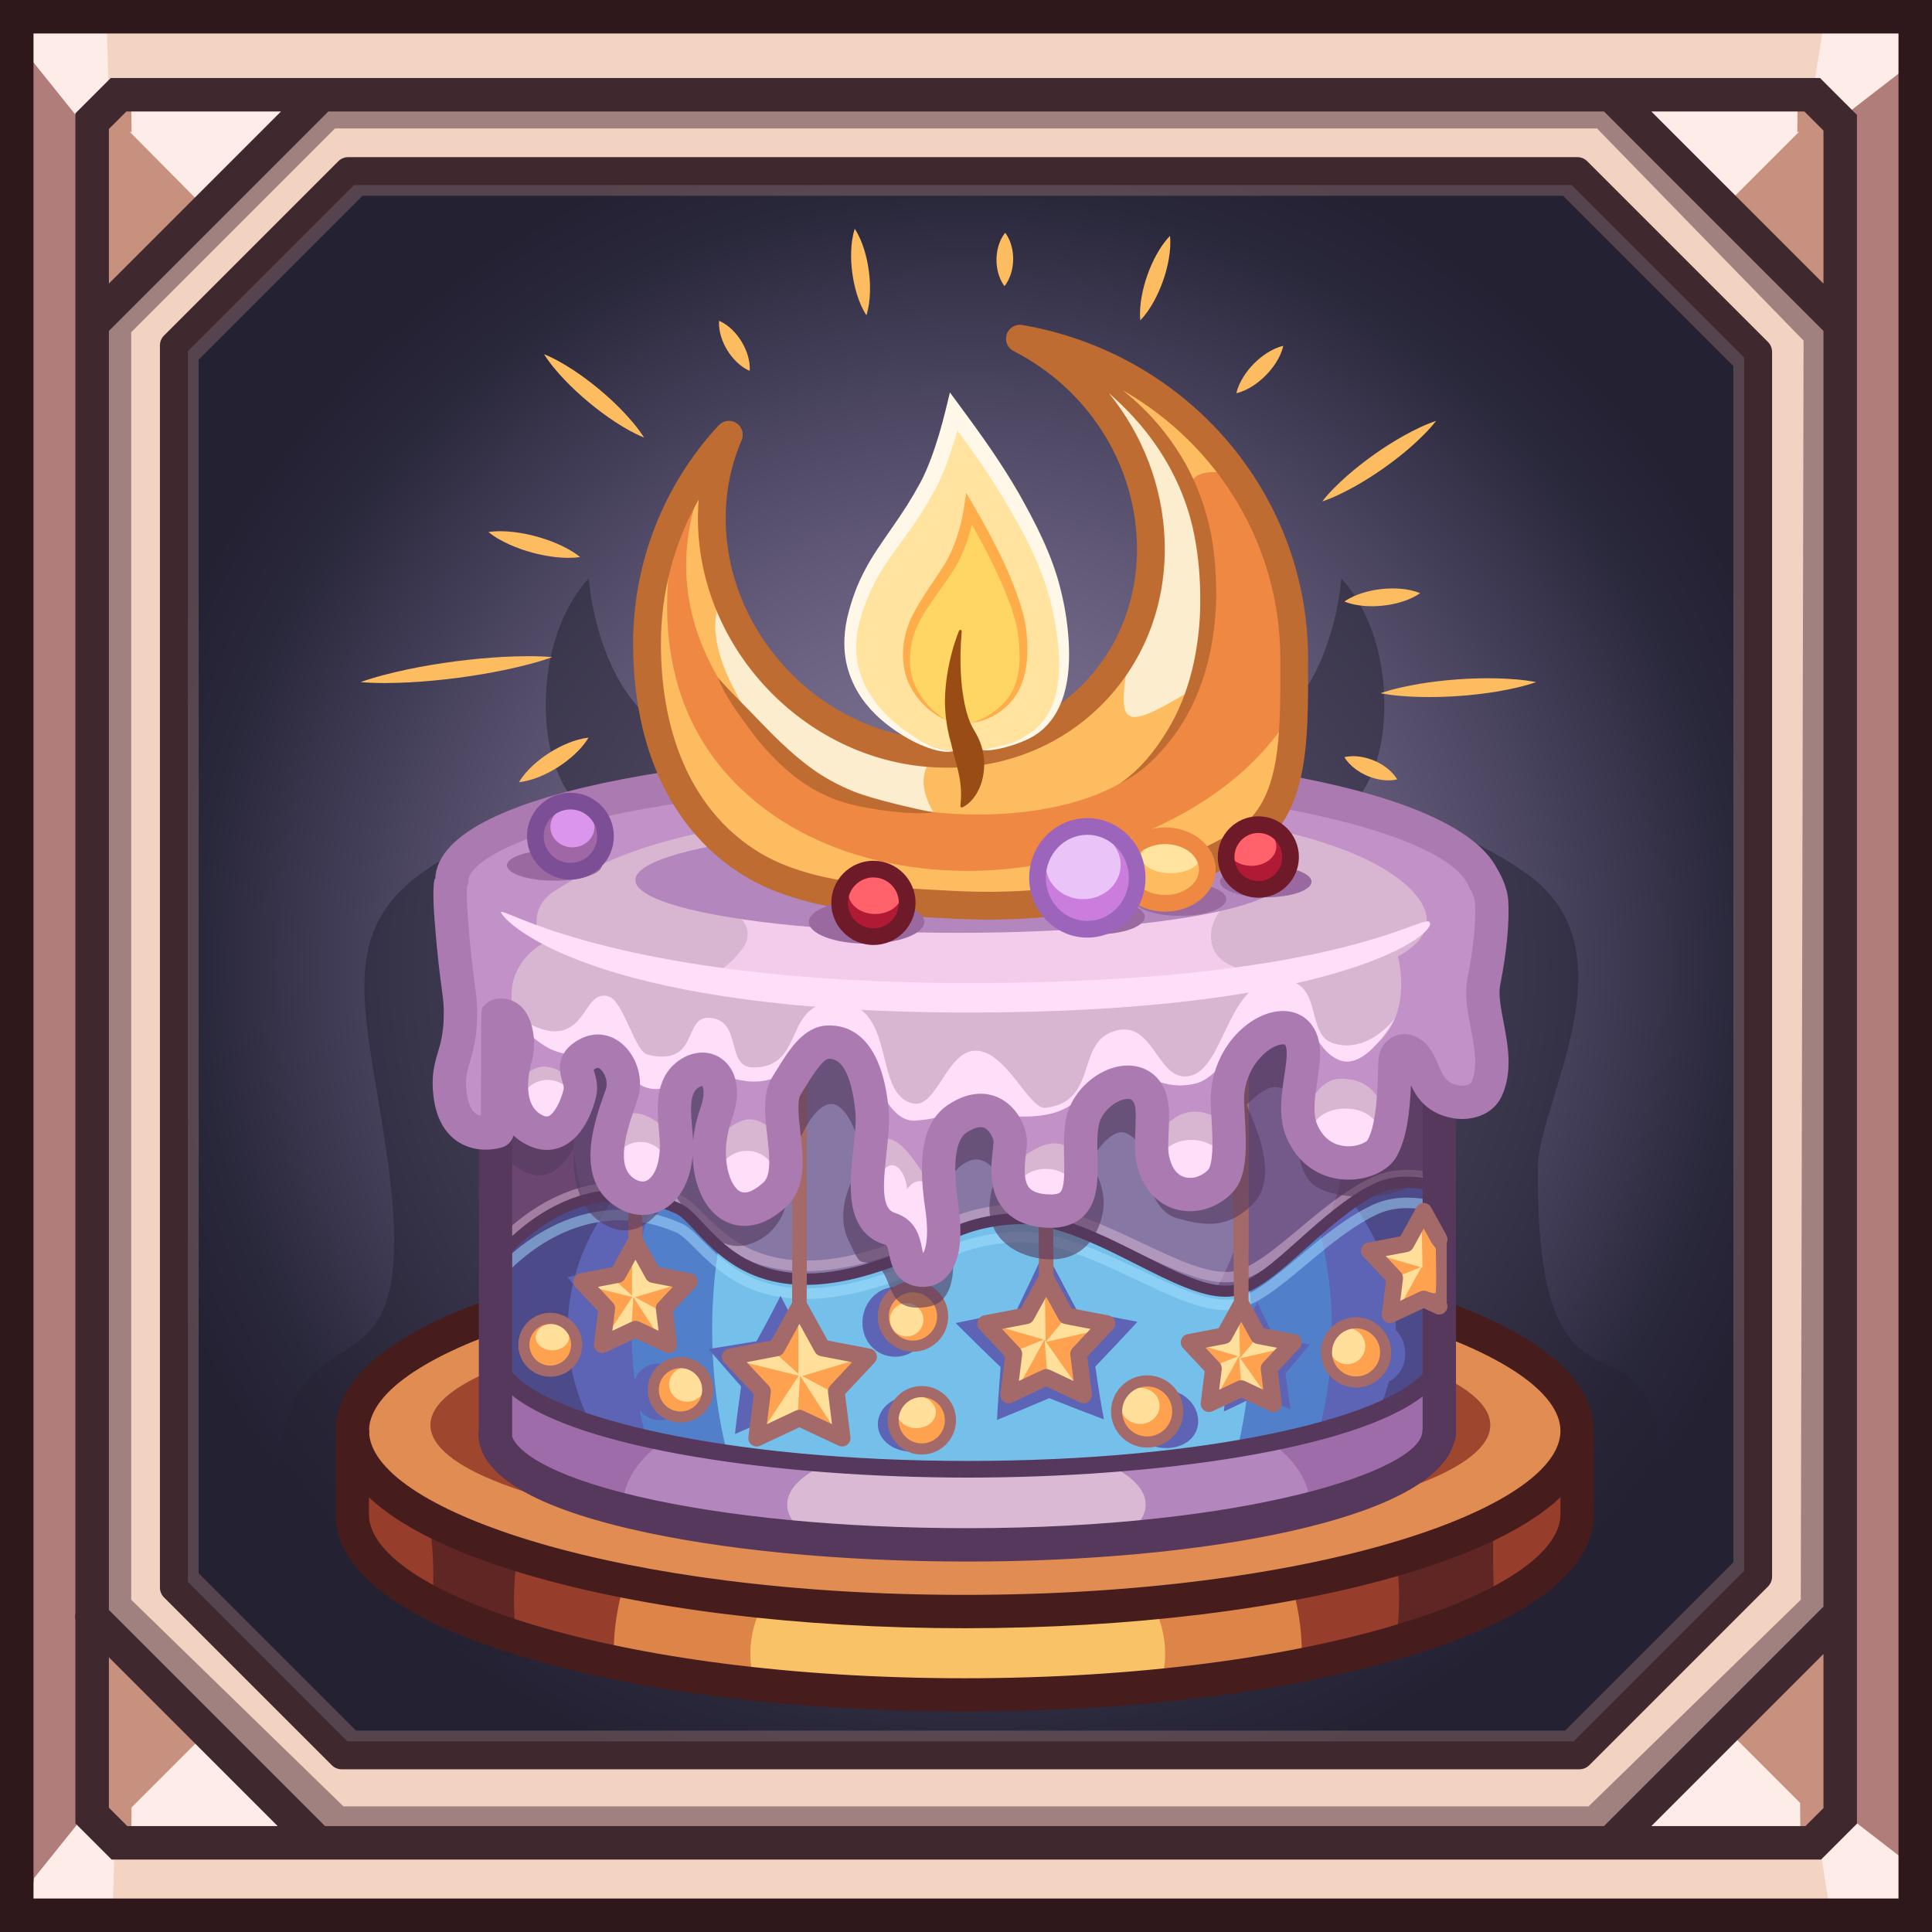 <?xml version="1.0" encoding="iso-8859-1"?>
<!-- Generator: Adobe Illustrator 15.0.0, SVG Export Plug-In . SVG Version: 6.00 Build 0)  -->
<!DOCTYPE svg PUBLIC "-//W3C//DTD SVG 1.1//EN" "http://www.w3.org/Graphics/SVG/1.1/DTD/svg11.dtd">
<svg version="1.1" xmlns:x="http://ns.adobe.com/Extensibility/1.0/" xmlns:i="http://ns.adobe.com/AdobeIllustrator/10.0/" xmlns:graph="http://ns.adobe.com/Graphs/1.0/"
	 xmlns="http://www.w3.org/2000/svg" xmlns:xlink="http://www.w3.org/1999/xlink" x="0px" y="0px" width="512px" height="512px"
	 viewBox="0 0 512 512" style="enable-background:new 0 0 512 512;" xml:space="preserve">
<g id="&#x418;&#x437;&#x43E;&#x431;&#x440;&#x430;&#x436;&#x435;&#x43D;&#x438;&#x435;_xA0_17_1_">
	<g id="&#x417;&#x430;&#x43B;&#x438;&#x432;&#x43A;&#x430;_&#x446;&#x432;&#x435;&#x442;&#x43E;&#x43C;_1">
		<g>
			<rect x="3.699" y="4.439" style="fill-rule:evenodd;clip-rule:evenodd;fill:#B17D7B;" width="503.121" height="503.121"/>
		</g>
	</g>
	<g id="&#x417;&#x430;&#x43B;&#x438;&#x432;&#x43A;&#x430;_&#x446;&#x432;&#x435;&#x442;&#x43E;&#x43C;_5">
		<g>
			<path style="fill-rule:evenodd;clip-rule:evenodd;fill:#F3D4C3;" d="M484.624,25.156l20.717-20.717H3.699l20.717,20.717H484.624z
				 M24.416,486.844L3.699,507.561h501.642l-20.717-20.717H24.416z"/>
		</g>
	</g>
	
		<g id="&#x417;&#x430;&#x43B;&#x438;&#x432;&#x43A;&#x430;_&#x446;&#x432;&#x435;&#x442;&#x43E;&#x43C;_1_&#x43A;&#x43E;&#x43F;&#x438;&#x44F;_2">
		<g>
			<radialGradient id="SVGID_1_" cx="256.74" cy="256" r="228.076" gradientUnits="userSpaceOnUse">
				<stop  offset="0" style="stop-color:#7D7193"/>
				<stop  offset="0.2" style="stop-color:#7C7193"/>
				<stop  offset="0.4" style="stop-color:#6C6382"/>
				<stop  offset="0.594" style="stop-color:#554E6B"/>
				<stop  offset="0.751" style="stop-color:#3E3A53"/>
				<stop  offset="0.897" style="stop-color:#29273A"/>
				<stop  offset="1" style="stop-color:#232132"/>
			</radialGradient>
			<polygon style="fill-rule:evenodd;clip-rule:evenodd;fill:url(#SVGID_1_);" points="432.765,27.924 78.856,27.924 28.664,78.116 
				28.664,435.769 76.972,484.076 433.367,484.076 484.816,432.627 484.816,79.976 			"/>
		</g>
	</g>
	
		<g id="&#x417;&#x430;&#x43B;&#x438;&#x432;&#x43A;&#x430;_&#x446;&#x432;&#x435;&#x442;&#x43E;&#x43C;_1_&#x43A;&#x43E;&#x43F;&#x438;&#x44F;">
		<g>
			<path style="fill-rule:evenodd;clip-rule:evenodd;fill:#F2D2C0;" d="M25.109,24.37v463.26h463.26V24.37H25.109z M466.659,418.566
				l-47.353,47.353H91.283l-44.462-44.462V92.277l46.196-46.196h325.734l47.908,47.907V418.566z"/>
		</g>
	</g>
	<g id="&#x424;&#x438;&#x433;&#x443;&#x440;&#x430;_3">
		<g>
			<path style="fill-rule:evenodd;clip-rule:evenodd;fill:#A18180;" d="M429.873,25.156l-344.047-1.48l-62.15,62.891v342.566
				l59.931,59.19l344.046-0.739l59.931-59.191V84.347L429.873,25.156z M477.226,423.954l-56.231,54.751H91.006l-56.231-54.751
				V88.046l54.012-54.012h334.428l54.751,56.231L477.226,423.954z"/>
		</g>
	</g>
	<g id="&#x417;&#x430;&#x43B;&#x438;&#x432;&#x43A;&#x430;_&#x446;&#x432;&#x435;&#x442;&#x43E;&#x43C;_6">
		<g>
			<path style="fill-rule:evenodd;clip-rule:evenodd;fill:#C7907F;" d="M23.676,86.566l62.52-62.752l-62.52-0.139V86.566z
				 M487.584,23.63l-62.521,0.139l62.521,62.752V23.63z M22.196,488.37l62.521-0.139l-62.521-62.752V488.37z M425.803,488.971
				l62.521,0.139v-62.89L425.803,488.971z"/>
		</g>
	</g>
	
		<g id="&#x417;&#x430;&#x43B;&#x438;&#x432;&#x43A;&#x430;_&#x446;&#x432;&#x435;&#x442;&#x43E;&#x43C;_6_&#x43A;&#x43E;&#x43F;&#x438;&#x44F;">
		<g>
			<path style="fill-rule:evenodd;clip-rule:evenodd;fill:#FDECE7;" d="M27.964,485.886l56.753,2.346L55.27,458.579L27.964,485.886z
				 M54.694,55.434l31.502-31.619l-59.314,3.562L54.694,55.434z M485.117,26.582l-60.054-2.813l31.376,31.491L485.117,26.582z
				 M425.803,488.971l59.314-3.113l-28.158-28.158L425.803,488.971z"/>
		</g>
	</g>
	<g id="&#x424;&#x438;&#x433;&#x443;&#x440;&#x430;_1">
		<g>
			<path style="fill-rule:evenodd;clip-rule:evenodd;fill:#C7907F;" d="M34.774,487.769l0.093-9.156h-8.417L34.774,487.769z
				 M477.04,477.873l0.093,9.155l8.323-9.155H477.04z M476.393,25.804l-0.092,9.156h8.416L476.393,25.804z M26.451,34.96h8.417
				l-0.093-9.156L26.451,34.96z"/>
		</g>
	</g>
	<g id="&#x424;&#x438;&#x433;&#x443;&#x440;&#x430;_2">
		<g>
			<path style="fill-rule:evenodd;clip-rule:evenodd;fill:#FDECE7;" d="M22.597,480.813L9.026,497.72l-1.627,10.285l22.418-0.296
				l0.532-18.644l-3.492-6.957L22.597,480.813z M508.448,495.817l-18.855-14.581l-4.261,4.043l-3.068,4.209l2.646,16.529
				l23.688,1.353L508.448,495.817z M21.002,31.648l4.26-1.295l3.492-6.956L28.222,4.754L5.803,4.458l1.628,10.284L21.002,31.648z
				 M487.997,31.226l18.856-14.581l0.147-11.553l-23.687,1.353l-2.646,16.53l3.069,4.208L487.997,31.226z"/>
		</g>
	</g>
	<g id="&#x417;&#x430;&#x43B;&#x438;&#x432;&#x43A;&#x430;_&#x446;&#x432;&#x435;&#x442;&#x43E;&#x43C;_2">
		<g>
			<path style="fill-rule:evenodd;clip-rule:evenodd;fill:#2F181B;" d="M0,0v512h512V0H0z M503.121,503.121H8.878V8.879h494.243
				V503.121z"/>
		</g>
	</g>
	<g id="&#x417;&#x430;&#x43B;&#x438;&#x432;&#x43A;&#x430;_&#x446;&#x432;&#x435;&#x442;&#x43E;&#x43C;_3">
		<g>
			<path style="fill-rule:evenodd;clip-rule:evenodd;fill:#40292E;" d="M482.33,20.67H29.346l-9.369,9.369v397.468
				c-0.119,0.585-0.119,1.188,0,1.771v53.925l9.606,9.605h453.025l9.507-9.507V30.455L482.33,20.67z M28.855,34.183l4.633-4.634
				h40.974L28.855,75.156V34.183z M33.726,483.931l-4.871-4.871v-39.857l44.728,44.729H33.726z M483.237,479.158l-4.772,4.772
				H437.63l45.607-45.607V479.158z M483.237,425.769l-58.162,58.162H86.139l-57.283-57.283V87.711l58.162-58.162h338.058
				l58.162,58.162V425.769z M483.237,75.156L437.63,29.549h40.558l5.05,5.05V75.156z"/>
		</g>
	</g>
	
		<g id="&#x417;&#x430;&#x43B;&#x438;&#x432;&#x43A;&#x430;_&#x446;&#x432;&#x435;&#x442;&#x43E;&#x43C;_4_&#x43A;&#x43E;&#x43F;&#x438;&#x44F;" style="opacity:0.502;">
		<g>
			<path style="fill-rule:evenodd;clip-rule:evenodd;fill:#876867;" d="M465.59,92.913l-47.243-47.244
				c-0.685-0.685-1.612-1.068-2.579-1.068H94.545c-0.968,0-1.896,0.384-2.58,1.068L46.409,91.227
				c-0.684,0.684-1.069,1.611-1.069,2.579v324.619c0,0.968,0.385,1.896,1.069,2.579l43.847,43.847
				c0.684,0.684,1.612,1.068,2.579,1.068h323.479c0.968,0,1.896-0.385,2.579-1.068l46.696-46.696
				c0.685-0.685,1.069-1.612,1.069-2.58V95.493C466.659,94.525,466.274,93.598,465.59,92.913z M459.363,414.063l-44.56,44.56H94.346
				l-41.709-41.709V95.316l43.419-43.419h318.201l45.106,45.106V414.063z"/>
		</g>
	</g>
	<g id="&#x417;&#x430;&#x43B;&#x438;&#x432;&#x43A;&#x430;_&#x446;&#x432;&#x435;&#x442;&#x43E;&#x43C;_4">
		<g>
			<path style="fill-rule:evenodd;clip-rule:evenodd;fill:#40292E;" d="M468.534,90.633l-47.907-47.907
				c-0.693-0.694-1.635-1.084-2.615-1.084H92.277c-0.981,0-1.922,0.39-2.616,1.084L43.465,88.922
				c-0.693,0.693-1.083,1.635-1.083,2.615v329.18c0,0.981,0.39,1.922,1.083,2.615l44.463,44.463
				c0.694,0.693,1.634,1.084,2.615,1.084h328.023c0.981,0,1.922-0.391,2.615-1.084l47.353-47.353
				c0.694-0.694,1.084-1.635,1.084-2.616V93.248C469.618,92.268,469.229,91.326,468.534,90.633z M462.22,416.295l-45.186,45.185
				H92.075L49.78,419.185V93.07l44.029-44.03h322.67l45.74,45.741V416.295z"/>
		</g>
	</g>
</g>
<g id="&#x413;&#x440;&#x443;&#x43F;&#x43F;&#x430;_59_1_">
	<g id="&#x424;&#x438;&#x433;&#x443;&#x440;&#x430;_324" style="opacity:0.502;">
		<g>
			<path style="fill-rule:evenodd;clip-rule:evenodd;fill:#232132;" d="M407.544,309.47c0.136-17.583,25.54-56.992-2.35-77.489
				c-11.913-8.754-27.772-15.106-45.847-19.634c3.705-4.771,7.22-12.309,7.496-23.882c0.567-23.781-11.392-35.179-11.392-35.179
				s-1.217,20.08-12.52,33.491c-6.062,7.191-14.61,14.288-20.694,18.965c-18.85-2.24-38.672-3.207-58.089-3.341
				c-23.699-0.162-49.565,0.907-73.901,4.1c-6.114-4.645-15.288-12.137-21.683-19.724c-11.303-13.411-12.519-33.491-12.519-33.491
				s-11.959,11.397-11.392,35.179c0.301,12.616,4.449,20.441,8.499,25.107c-15.777,4.169-29.7,9.714-40.313,16.999
				c-24.72,16.969-15.324,38.636-9.991,77.829c10.143,74.535-30.81,26.248-29.751,94.374c0.506,34.201,82.033,44.189,183.226,44.189
				s181.617-19.837,183.226-44.189C444.153,333.087,406.899,392.971,407.544,309.47z"/>
		</g>
	</g>
	<g id="&#x424;&#x438;&#x433;&#x443;&#x440;&#x430;_302_&#x43A;&#x43E;&#x43F;&#x438;&#x44F;_2">
		<g>
			<path style="fill-rule:evenodd;clip-rule:evenodd;fill:#E18C52;" d="M417.442,378.129
				c-0.626-26.281-73.025-47.531-162.276-47.531c-89.639,0-162.305,21.434-162.305,47.872c0,0.388,0.068,0.77,0.099,1.155
				c-0.027,4.143-0.099,15.627-0.099,20.939c0,26.439,72.666,47.872,162.305,47.872s162.306-21.433,162.306-47.872
				c0-8.535,0.196-22.436,0.196-22.436H417.442z"/>
		</g>
	</g>
	<g id="&#x424;&#x438;&#x433;&#x443;&#x440;&#x430;_307">
		<g>
			<path style="fill-rule:evenodd;clip-rule:evenodd;fill:#F9C267;" d="M258.211,427.403
				c-124.438,1.381-164.829-39.052-164.829-39.052l-0.031,18.442c0,0,22.778,41.669,161.393,41.669s162.051-41.301,162.051-41.301
				v-20.1C416.795,387.063,382.647,426.022,258.211,427.403z"/>
		</g>
	</g>
	<g id="&#x424;&#x438;&#x433;&#x443;&#x440;&#x430;_307_&#x43A;&#x43E;&#x43F;&#x438;&#x44F;_2">
		<g>
			<path style="fill-rule:evenodd;clip-rule:evenodd;fill:#DD8448;" d="M93.382,388.352l-0.031,18.442
				c0,0,16.486,30.12,106.625,39.142c-0.735-2.493-1.123-5.074-1.123-7.718c0-4.673,1.212-9.148,3.421-13.287
				C121.32,416.305,93.382,388.352,93.382,388.352z M305.296,424.825c2.245,4.169,3.48,8.68,3.48,13.393
				c0,2.721-0.416,5.373-1.194,7.933c92.012-8.697,109.213-38.988,109.213-38.988v-20.1
				C416.795,387.063,391.533,415.881,305.296,424.825z"/>
		</g>
	</g>
	<g id="&#x424;&#x438;&#x433;&#x443;&#x440;&#x430;_307_&#x43A;&#x43E;&#x43F;&#x438;&#x44F;">
		<g>
			<path style="fill-rule:evenodd;clip-rule:evenodd;fill:#963D2B;" d="M93.382,388.352l-0.031,18.442
				c0,0,11.704,21.396,69.341,33.524c-0.023-0.7-0.064-1.396-0.064-2.101c0-6.602,1.037-13.002,2.968-19.104
				C112.671,407.637,93.382,388.352,93.382,388.352z M342.068,419.214c1.912,6.071,2.934,12.438,2.934,19.004
				c0,0.864-0.043,1.72-0.078,2.577c59.546-11.942,71.871-33.633,71.871-33.633v-20.1
				C416.795,387.063,398.935,407.407,342.068,419.214z"/>
		</g>
	</g>
	<g id="&#x424;&#x438;&#x433;&#x443;&#x440;&#x430;_307_&#x43A;&#x43E;&#x43F;&#x438;&#x44F;_3">
		<g>
			<path style="fill-rule:evenodd;clip-rule:evenodd;fill:#5F2624;" d="M113.527,401.454c0.839,5.058,1.305,10.555,1.305,16.311
				c0,2.105-0.066,4.173-0.186,6.2c5.796,3.117,13.052,6.347,22.111,9.398c-0.372-3.157-0.563-6.358-0.552-9.599
				c0.014-4.218,0.396-8.363,1.052-12.438C127.602,408.04,119.773,404.621,113.527,401.454z M395.977,423.784
				c-0.19-4.043-0.294-8.211-0.294-12.479c0-3.392,0.063-6.722,0.185-9.975c-6.706,3.429-15.238,7.106-25.966,10.59
				c0.569,3.884,0.892,7.83,0.879,11.844c-0.013,3.615-0.29,7.179-0.775,10.691C380.914,431.025,389.402,427.323,395.977,423.784z"
				/>
		</g>
	</g>
	<g id="&#x424;&#x438;&#x433;&#x443;&#x440;&#x430;_306">
		<g>
			<ellipse style="fill-rule:evenodd;clip-rule:evenodd;fill:#9F462F;" cx="254.506" cy="377.664" rx="140.44" ry="31.002"/>
		</g>
	</g>
	<g id="&#x417;&#x430;&#x43B;&#x438;&#x432;&#x43A;&#x430;_&#x446;&#x432;&#x435;&#x442;&#x43E;&#x43C;_178">
		<g>
			<path style="fill-rule:evenodd;clip-rule:evenodd;fill:#461D1C;" d="M422.364,379.068c-0.107-15.076-17.627-28.197-50.697-37.951
				c-31.05-9.158-72.253-14.202-116.017-14.202c-43.764,0-84.966,5.044-116.017,14.202c-33.173,9.784-50.707,22.955-50.707,38.089
				c0.13,3.309,0,8.948,0,22.095c0,15.134,17.534,28.305,50.707,38.09c31.05,9.158,72.253,14.202,116.017,14.202
				c43.764,0,84.967-5.044,116.017-14.202c33.172-9.785,50.707-22.956,50.707-38.09
				C422.374,386.113,422.372,382.219,422.364,379.068z M255.65,335.753c93.044,0,157.886,22.9,157.886,43.453
				s-64.842,43.453-157.886,43.453c-91.502,0-155.683-22.146-157.786-42.428c0.006-0.861,0.009-1.37,0.009-1.37l-0.075-0.001
				C98.518,358.397,163.126,335.753,255.65,335.753z M413.536,401.301c0,20.553-64.842,43.453-157.886,43.453
				c-93.044,0-157.886-22.9-157.886-43.453c0-1.224,0.004-2.776,0.01-4.491c8.307,7.804,22.357,14.733,41.859,20.486
				c31.05,9.158,72.253,14.202,116.017,14.202c43.764,0,84.967-5.044,116.017-14.202c19.521-5.759,33.58-12.696,41.884-20.511
				C413.542,398.351,413.536,399.882,413.536,401.301z"/>
		</g>
	</g>
	<g id="&#x424;&#x438;&#x433;&#x443;&#x440;&#x430;_302">
		<g>
			<path style="fill-rule:evenodd;clip-rule:evenodd;fill:#75C0EA;" d="M380.085,289.514c-3.876-2.721-4.094-7.537-6.582-10.361
				c-2.269-2.575-4.964-1.347-5.145,1.29c-0.255,3.738,0.153,16.722-3.465,23.169c-2.557,4.556-16.271,7.216-21.275-4.687
				c-2.741-6.521,0.852-15.857,0.399-21.521c-0.959-12.002-18.744-4.014-20.051,11.674c-0.384,4.604,1.584,15.952-0.789,21.473
				c-1.117,2.601-4.792,4.901-8.078,5.224c-5.934,0.582-9.594-3.492-10.867-8.785c-0.86-3.577-0.121-6.92-0.207-12.774
				c-0.203-13.996-16.719-7.862-18.578,2.596c-1.859,10.459,3.773,24.536-9.926,23.357c-13.698-1.179-8.836-15.09-9.168-18.735
				c-0.331-3.646-4.783-11.731-13.932-5.759c-4.965,3.241-6.015,10.963-4.204,23.36c1.764,12.069-1.093,17.747-6.045,16.742
				c-5.483-1.113-1.494-8.934-7.715-10.867c-10.491-3.262-3.787-21.23-4.726-31.247c-0.939-10.016-4.078-18.531-11.69-18.217
				c-4.428,0.183-7.89,6.632-10.95,11.518c-4.164,6.648,3.781,22.594-3.119,28.887c-12.981,11.839-21.174-5.781-15.577-21.358
				c3.673-10.222-2.415-14.413-7.647-10.306c-4.298,3.374-3.482,9.887-2.958,15.737c1.232,13.738-6.35,19.867-13.357,15.485
				c-8.411-5.261-4.098-17.64-1.097-25.962c2.118-5.874-3.009-14.059-8.92-10.91c-5.91,3.148-1.06,5.938-2.109,10.395
				c-1.049,4.456-4.7,13.109-11.601,9.979c-8.958-4.064-6.481-16.177-5.395-19.62s0.314-12.104-4.768-10.852
				c0.221-0.221-0.11,30.656-0.11,30.656s-0.17,0.055-0.472,0.125c0.067,6.872,0.582,60.801,0.375,79.251
				c0,16.677,55.891,30.196,124.836,30.196s124.835-13.52,124.835-30.196C380.255,369.603,380.133,309.374,380.085,289.514z"/>
		</g>
	</g>
	<g id="&#x424;&#x438;&#x433;&#x443;&#x440;&#x430;_302_&#x43A;&#x43E;&#x43F;&#x438;&#x44F;_12">
		<g>
			<path style="fill-rule:evenodd;clip-rule:evenodd;fill:#527FCA;" d="M192.829,318.978c-5.789-2.943-8.144-14.159-4.433-24.486
				c3.673-10.222-2.415-14.413-7.647-10.306c-4.298,3.374-3.482,9.887-2.958,15.737c1.232,13.738-6.35,19.867-13.357,15.485
				c-8.411-5.261-4.098-17.64-1.097-25.962c2.118-5.874-3.009-14.059-8.92-10.91c-5.91,3.148-1.06,5.938-2.109,10.395
				c-1.049,4.456-4.7,13.109-11.601,9.979c-8.958-4.064-6.481-16.177-5.395-19.62s0.314-12.104-4.768-10.852
				c0.221-0.221-0.11,30.656-0.11,30.656s-0.17,0.055-0.472,0.125c0.067,6.872,0.582,60.801,0.375,79.251
				c0,11.859,28.277,22.116,69.4,27.056c-6.964-15.402-11.01-33.637-11.01-53.201C188.728,340.627,190.181,329.408,192.829,318.978z
				 M380.085,289.514c-3.876-2.721-4.094-7.537-6.582-10.361c-2.269-2.575-4.964-1.347-5.145,1.29
				c-0.255,3.738,0.153,16.722-3.465,23.169c-2.557,4.556-16.271,7.216-21.275-4.687c-2.741-6.521,0.852-15.857,0.399-21.521
				c-0.959-12.002-18.744-4.014-20.051,11.674c-0.323,3.873,1.008,12.505,0.031,18.439c4.857,13.477,7.609,28.688,7.609,44.807
				c0,18.951-3.781,36.669-10.349,51.761c35.272-5.336,58.75-14.811,58.75-25.615C380.255,369.603,380.133,309.374,380.085,289.514z
				"/>
		</g>
	</g>
	<g id="&#x424;&#x438;&#x433;&#x443;&#x440;&#x430;_302_&#x43A;&#x43E;&#x43F;&#x438;&#x44F;_13">
		<g>
			<path style="fill-rule:evenodd;clip-rule:evenodd;fill:#5D63B5;" d="M174.381,314.245c-2.629,2.878-6.36,3.407-9.948,1.163
				c-8.411-5.261-4.098-17.64-1.097-25.962c2.118-5.874-3.009-14.059-8.92-10.91c-5.91,3.148-1.06,5.938-2.109,10.395
				c-1.049,4.456-4.7,13.109-11.601,9.979c-8.958-4.064-6.481-16.177-5.395-19.62s0.314-12.104-4.768-10.852
				c0.221-0.221-0.11,30.656-0.11,30.656s-0.17,0.055-0.472,0.125c0.067,6.872,0.582,60.801,0.375,79.251
				c0,9.85,19.502,18.595,49.667,24.106c-8.019-14.762-12.635-31.922-12.635-50.252
				C167.369,338.836,169.872,325.981,174.381,314.245z M380.085,289.514c-3.876-2.721-4.094-7.537-6.582-10.361
				c-2.269-2.575-4.964-1.347-5.145,1.29c-0.255,3.738,0.153,16.722-3.465,23.169c-2.557,4.556-16.271,7.216-21.275-4.687
				c-2.741-6.521,0.852-15.857,0.399-21.521c-0.797-9.979-13.217-6.133-18.137,4.461c16.736,18.051,27.085,42.954,27.085,70.459
				c0,17.372-4.135,33.703-11.394,47.93c23.675-5.495,38.437-13.221,38.437-21.784C380.255,369.603,380.133,309.374,380.085,289.514
				z"/>
		</g>
	</g>
	<g id="&#x424;&#x438;&#x433;&#x443;&#x440;&#x430;_302_&#x43A;&#x43E;&#x43F;&#x438;&#x44F;_14">
		<g>
			<path style="fill-rule:evenodd;clip-rule:evenodd;fill:#4D4A8A;" d="M150.43,352.324c0-13.414,5.096-26.003,13.994-36.924
				c-8.396-5.265-4.086-17.636-1.086-25.954c2.118-5.874-3.009-14.059-8.92-10.91c-5.91,3.148-1.06,5.938-2.109,10.395
				c-1.049,4.456-4.7,13.109-11.601,9.979c-8.958-4.064-6.481-16.177-5.395-19.62s0.314-12.104-4.768-10.852
				c0.221-0.221-0.11,30.656-0.11,30.656s-0.17,0.055-0.472,0.125c0.067,6.872,0.582,60.801,0.375,79.251
				c0,9.591,18.505,18.131,47.326,23.662C160.722,388.829,150.43,371.409,150.43,352.324z M380.085,289.514
				c-3.876-2.721-4.094-7.537-6.582-10.361c-2.269-2.575-4.964-1.347-5.145,1.29c-0.255,3.738,0.153,16.722-3.465,23.169
				c-2.557,4.556-16.271,7.216-21.275-4.687c-2.741-6.521,0.852-15.857,0.399-21.521c-0.959-12.002-18.744-4.014-20.051,11.674
				c-0.043,0.503-0.053,1.099-0.047,1.746c27.829,13.709,45.985,36.137,45.985,61.5c0,17.661-8.818,33.894-23.556,46.761
				c20.865-5.396,33.659-12.643,33.659-20.615C380.255,369.603,380.133,309.374,380.085,289.514z"/>
		</g>
	</g>
	<g id="&#x424;&#x438;&#x433;&#x443;&#x440;&#x430;_302_&#x43A;&#x43E;&#x43F;&#x438;&#x44F;_9">
		<g>
			<path style="fill-rule:evenodd;clip-rule:evenodd;fill:#8777A5;" d="M380.085,289.514c-3.876-2.721-4.094-7.537-6.582-10.361
				c-2.269-2.575-4.964-1.347-5.145,1.29c-0.255,3.738,0.153,16.722-3.465,23.169c-2.557,4.556-16.271,7.216-21.275-4.687
				c-2.741-6.521,0.852-15.857,0.399-21.521c-0.959-12.002-18.744-4.014-20.051,11.674c-0.384,4.604,1.584,15.952-0.789,21.473
				c-1.117,2.601-4.792,4.901-8.078,5.224c-5.934,0.582-9.594-3.492-10.867-8.785c-0.86-3.577-0.121-6.92-0.207-12.774
				c-0.203-13.996-16.719-7.862-18.578,2.596c-1.859,10.459,3.773,24.536-9.926,23.357c-13.698-1.179-8.836-15.09-9.168-18.735
				c-0.331-3.646-4.783-11.731-13.932-5.759c-4.965,3.241-6.015,10.963-4.204,23.36c0.54,3.692,0.642,6.778,0.39,9.267
				c6.969-3.12,13.804-5.85,19.293-6.173c12.521-0.736,47.504,20.254,57.814,20.254c10.312,0,26.146-24.673,40.876-28.724
				c4.519-1.242,9.207-1.231,13.541-0.627C380.116,303.424,380.098,294.951,380.085,289.514z M163.337,289.446
				c2.118-5.874-3.009-14.059-8.92-10.91c-5.91,3.148-1.06,5.938-2.109,10.395c-1.049,4.456-4.7,13.109-11.601,9.979
				c-8.958-4.064-6.481-16.177-5.395-19.62s0.314-12.104-4.768-10.852c0.221-0.221-0.11,30.656-0.11,30.656s-0.17,0.055-0.472,0.125
				c0.032,3.324,0.169,17.664,0.279,33.667c7.169-6.394,20.386-16.247,34.577-17.273c-0.128-0.073-0.257-0.124-0.385-0.204
				C156.023,310.147,160.335,297.769,163.337,289.446z M234.458,324.909c-10.491-3.262-3.787-21.23-4.726-31.247
				c-0.939-10.016-4.078-18.531-11.69-18.217c-4.428,0.183-7.89,6.632-10.95,11.518c-4.164,6.648,3.781,22.594-3.119,28.887
				c-12.981,11.839-21.174-5.781-15.577-21.358c3.673-10.222-2.415-14.413-7.647-10.306c-4.298,3.374-3.482,9.887-2.958,15.737
				c0.776,8.658-1.951,14.286-5.826,16.173c9.352,2.455,15.501,12.082,23.139,17.786c7.252,5.415,16.455,5.922,28.607,4.081
				c4.378-0.664,9.718-2.815,15.337-5.323C238.24,329.871,238.483,326.16,234.458,324.909z"/>
		</g>
	</g>
	<g id="&#x424;&#x438;&#x433;&#x443;&#x440;&#x430;_302_&#x43A;&#x43E;&#x43F;&#x438;&#x44F;_10">
		<g>
			<path style="fill-rule:evenodd;clip-rule:evenodd;fill:#74598B;" d="M163.337,289.446c2.118-5.874-3.009-14.059-8.92-10.91
				c-5.91,3.148-1.06,5.938-2.109,10.395c-1.049,4.456-4.7,13.109-11.601,9.979c-8.958-4.064-6.481-16.177-5.395-19.62
				s0.314-12.104-4.768-10.852c0.221-0.221-0.11,30.656-0.11,30.656s-0.17,0.055-0.472,0.125c0.032,3.324,0.169,17.664,0.279,33.667
				c7.169-6.394,20.386-16.247,34.577-17.273c-0.128-0.073-0.257-0.124-0.385-0.204
				C156.023,310.147,160.335,297.769,163.337,289.446z M380.085,289.514c-3.876-2.721-4.094-7.537-6.582-10.361
				c-2.269-2.575-4.964-1.347-5.145,1.29c-0.255,3.738,0.153,16.722-3.465,23.169c-2.557,4.556-16.271,7.216-21.275-4.687
				c-2.741-6.521,0.852-15.857,0.399-21.521c-0.929-11.626-17.646-4.495-19.881,10.222c3.86,7.772,5.998,16.32,5.998,25.296
				c0,10.399-2.883,20.219-7.979,28.929c1.381,0.341,2.582,0.531,3.559,0.531c10.312,0,26.146-24.673,40.876-28.724
				c4.519-1.242,9.207-1.231,13.541-0.627C380.116,303.424,380.098,294.951,380.085,289.514z M180.749,284.186
				c-4.298,3.374-3.482,9.887-2.958,15.737c0.776,8.658-1.951,14.286-5.826,16.173c2.471,0.649,4.715,1.808,6.826,3.253
				c-0.244-2.114-0.374-4.258-0.374-6.427c0-10.723,3.066-20.827,8.462-29.736C185.177,282.233,182.896,282.501,180.749,284.186z"/>
		</g>
	</g>
	<g id="&#x424;&#x438;&#x433;&#x443;&#x440;&#x430;_302_&#x43A;&#x43E;&#x43F;&#x438;&#x44F;_11">
		<g>
			<path style="fill-rule:evenodd;clip-rule:evenodd;fill:#6A4671;" d="M154.417,278.536c-5.91,3.148-1.06,5.938-2.109,10.395
				c-1.049,4.456-4.7,13.109-11.601,9.979c-8.958-4.064-6.481-16.177-5.395-19.62s0.314-12.104-4.768-10.852
				c0.221-0.221-0.11,30.656-0.11,30.656s-0.17,0.055-0.472,0.125c0.032,3.324,0.169,17.664,0.279,33.667
				c5.408-4.822,14.257-11.608,24.369-15.096c-1.812-6.056-2.8-12.365-2.8-18.861c0-7.158,1.175-14.098,3.363-20.71
				C154.922,278.313,154.672,278.4,154.417,278.536z M380.085,289.514c-3.876-2.721-4.094-7.537-6.582-10.361
				c-2.269-2.575-4.964-1.347-5.145,1.29c-0.255,3.738,0.153,16.722-3.465,23.169c-1.18,2.101-4.736,3.777-8.714,3.829
				c-0.67,5.119-1.952,10.093-3.763,14.885c4.694-4.003,9.49-7.379,14.174-8.667c4.519-1.242,9.207-1.231,13.541-0.627
				C380.116,303.424,380.098,294.951,380.085,289.514z"/>
		</g>
	</g>
	<g id="&#x424;&#x438;&#x433;&#x443;&#x440;&#x430;_302_&#x43A;&#x43E;&#x43F;&#x438;&#x44F;_6">
		<g>
			<path style="fill-rule:evenodd;clip-rule:evenodd;fill:#DAB9D4;" d="M343.029,380.684c-23.692,5.689-57.422,9.325-86.299,9.325
				c-31.396,0-66.329-3.494-90.139-9.702c-16.822-4.387-29.399-11.149-36.206-15.387c0.004,5.398-0.009,10.096-0.048,13.55
				c0,16.677,55.891,30.196,124.836,30.196s124.835-13.52,124.835-30.196c0.055-1.958,0.091-6.426,0.114-12.405
				C372.688,370.463,360.268,376.544,343.029,380.684z"/>
		</g>
	</g>
	<g id="&#x424;&#x438;&#x433;&#x443;&#x440;&#x430;_302_&#x43A;&#x43E;&#x43F;&#x438;&#x44F;_7">
		<g>
			<path style="fill-rule:evenodd;clip-rule:evenodd;fill:#B387BD;" d="M343.029,380.684c-13.909,3.341-31.281,5.964-49.097,7.568
				c6.075,2.907,9.688,6.535,9.688,10.472c0,2.932-2.008,5.691-5.539,8.111c47.807-4.232,81.927-15.335,81.927-28.365
				c0.055-1.958,0.091-6.426,0.114-12.405C372.688,370.463,360.268,376.544,343.029,380.684z M218.082,388.354
				c-19.048-1.604-37.259-4.336-51.49-8.047c-16.822-4.387-29.399-11.149-36.206-15.387c0.004,5.398-0.009,10.096-0.048,13.55
				c0,13.223,35.149,24.452,84.067,28.54c-3.691-2.461-5.792-5.284-5.792-8.286C208.613,394.834,212.136,391.244,218.082,388.354z"
				/>
		</g>
	</g>
	<g id="&#x424;&#x438;&#x433;&#x443;&#x440;&#x430;_302_&#x43A;&#x43E;&#x43F;&#x438;&#x44F;_8">
		<g>
			<path style="fill-rule:evenodd;clip-rule:evenodd;fill:#9F6CAA;" d="M130.385,364.92c0.004,5.398-0.009,10.096-0.048,13.55
				c0,8.124,13.289,15.493,34.865,20.921c-0.011-0.223-0.043-0.443-0.043-0.667c0-5.909,3.644-11.479,10.057-16.394
				c-3.001-0.64-5.895-1.312-8.625-2.023C149.769,375.92,137.192,369.157,130.385,364.92z M343.029,380.684
				c-2.028,0.487-4.154,0.953-6.32,1.409c6.607,4.973,10.365,10.627,10.365,16.631c0,0.061-0.012,0.12-0.012,0.181
				c20.449-5.378,32.946-12.552,32.946-20.435c0.055-1.958,0.091-6.426,0.114-12.405
				C372.688,370.463,360.268,376.544,343.029,380.684z"/>
		</g>
	</g>
	
		<g id="&#x417;&#x430;&#x43B;&#x438;&#x432;&#x43A;&#x430;_&#x446;&#x432;&#x435;&#x442;&#x43E;&#x43C;_181" style="opacity:0.502;">
		<g>
			<path style="fill-rule:evenodd;clip-rule:evenodd;fill:#DAB8D3;" d="M186.365,321.591c-2.225-2.226-3.983-3.984-5.9-4.818
				c-29.531-12.836-50.287,13.559-50.493,13.825l2.391,1.612c0.192-0.25,19.512-24.822,46.863-12.936
				c1.398,0.607,3.063,2.272,4.988,4.2c5.443,5.446,13.405,13.415,29.267,13.415c7.207-0.001,16.048-1.646,27.021-5.923
				l-1.133-2.547C206.137,341.371,193.759,328.988,186.365,321.591z M363.65,311.984c-7.004,3.299-13.611,8.827-19.441,13.705
				c-6.394,5.352-12.436,10.406-17.414,11.229c-6.148,1.019-14.895-3.127-24.156-7.514c-8.195-3.882-17.486-8.281-26.646-9.9
				c-7.209-1.274-18.117,0.333-24.82,3.661c-0.512,0.254-1.02,0.503-1.521,0.746l1.352,2.449c0.511-0.247,1.027-0.499,1.549-0.758
				c6.089-3.023,16.36-4.543,22.895-3.389c8.749,1.546,17.448,5.667,25.862,9.651c8.954,4.241,16.83,7.971,23.447,7.971
				c0.873,0,1.723-0.065,2.552-0.202c5.806-0.961,11.856-6.024,18.865-11.889c5.971-4.996,12.146-10.163,18.801-13.299
				c8.543-4.021,18.8,0.566,18.9,0.614l1.296-2.478C384.697,312.368,373.517,307.336,363.65,311.984z"/>
		</g>
	</g>
	
		<g id="&#x417;&#x430;&#x43B;&#x438;&#x432;&#x43A;&#x430;_&#x446;&#x432;&#x435;&#x442;&#x43E;&#x43C;_181_&#x43A;&#x43E;&#x43F;&#x438;&#x44F;" style="opacity:0.502;">
		<g>
			<path style="fill-rule:evenodd;clip-rule:evenodd;fill:#A4DFFF;" d="M186.365,328.956c-2.225-2.227-3.983-3.985-5.9-4.818
				c-29.531-12.836-50.287,13.558-50.493,13.825l2.391,1.612c0.192-0.25,19.512-24.823,46.863-12.936
				c1.398,0.607,3.063,2.272,4.988,4.2c5.443,5.446,13.405,13.415,29.267,13.414c7.207,0,16.048-1.646,27.021-5.922l-1.133-2.547
				C206.137,348.736,193.759,336.353,186.365,328.956z M363.65,319.35c-7.004,3.299-13.611,8.827-19.441,13.705
				c-6.394,5.352-12.436,10.406-17.414,11.229c-6.148,1.019-14.895-3.127-24.156-7.514c-8.195-3.882-17.486-8.282-26.646-9.9
				c-7.209-1.274-18.117,0.333-24.82,3.661c-0.512,0.254-1.02,0.502-1.521,0.746l1.352,2.449c0.511-0.247,1.027-0.5,1.549-0.759
				c6.089-3.022,16.36-4.543,22.895-3.389c8.749,1.547,17.448,5.668,25.862,9.652c8.954,4.24,16.83,7.971,23.447,7.971
				c0.873,0,1.723-0.065,2.552-0.202c5.806-0.961,11.856-6.024,18.865-11.89c5.971-4.996,12.146-10.163,18.801-13.298
				c8.543-4.021,18.8,0.565,18.9,0.613l1.296-2.477C384.697,319.733,373.517,314.701,363.65,319.35z"/>
		</g>
	</g>
	<g id="&#x417;&#x430;&#x43B;&#x438;&#x432;&#x43A;&#x430;_&#x446;&#x432;&#x435;&#x442;&#x43E;&#x43C;_179">
		<g>
			<path style="fill-rule:evenodd;clip-rule:evenodd;fill:#55385B;" d="M381.429,288.322c-2.441,0-4.419,1.979-4.419,4.419v19.391
				c-3.941-0.6-8.786-0.529-13.359,1.773c-7.004,3.523-13.611,9.429-19.441,14.639c-6.394,5.717-12.436,11.116-17.414,11.996
				c-6.148,1.088-14.895-3.341-24.156-8.026c-8.195-4.146-17.486-8.847-26.646-10.575c-7.209-1.361-18.117,0.355-24.82,3.911
				c-0.512,0.271-1.02,0.536-1.521,0.796l1.352,2.616c0.511-0.264,1.027-0.533,1.549-0.81c6.089-3.229,16.36-4.853,22.895-3.62
				c8.749,1.652,17.448,6.054,25.862,10.311c8.954,4.529,16.83,8.515,23.447,8.515c0.873,0,1.723-0.07,2.552-0.216
				c5.806-1.026,11.856-6.437,18.865-12.7c5.971-5.337,12.146-10.856,18.801-14.205c4.053-2.038,8.479-1.999,12.036-1.397v48.843
				c-10.285,11.761-56.893,23.18-120.479,23.18c-64.31,0-111.237-11.681-120.798-23.582v-31.934
				c6.683-6.857,22.78-19.569,43.492-9.953c1.398,0.648,3.063,2.427,4.988,4.486c5.443,5.818,13.405,14.33,29.267,14.329
				c7.207-0.001,16.048-1.759,27.021-6.326l-1.133-2.721c-33.231,13.834-45.609,0.606-53.003-7.295
				c-2.225-2.378-3.983-4.256-5.9-5.146c-20.383-9.464-36.581,1.034-44.731,8.542v-28.338c0-2.44-1.979-4.419-4.419-4.419
				c-2.44,0-4.419,1.979-4.419,4.419v79.521c-0.087,0.347-0.147,0.703-0.147,1.076c0,10.579,13.539,19.106,40.241,25.349
				c23.874,5.579,55.674,8.652,89.542,8.652c61.286,0,123.247-10.832,128.807-31.564c0.314-0.607,0.51-1.287,0.51-2.02v-87.496
				C385.848,290.301,383.869,288.322,381.429,288.322z M377.01,378.605c-0.027,0.198-0.061,0.395-0.061,0.601
				c0,10.511-46.91,25.777-120.418,25.777c-33.21,0-64.296-2.99-87.531-8.421c-24.552-5.738-32.339-12.422-33.301-15.995
				c0.008-0.11,0.033-0.217,0.033-0.33v-10.43c17.756,14.212,70.558,21.772,120.798,21.772c49.936,0,102.407-7.468,120.479-21.512
				V378.605z"/>
		</g>
	</g>
	<g id="&#x424;&#x438;&#x433;&#x443;&#x440;&#x430;_302_&#x43A;&#x43E;&#x43F;&#x438;&#x44F;_16">
		<g>
			<path style="fill-rule:evenodd;clip-rule:evenodd;fill:#5D63B5;" d="M246.046,350.508c0.082-5.15-3.916-9.487-8.787-9.444
				c-4.869,0.037-8.678,4.365-8.704,9.424c-0.027,5.066,3.757,9.021,8.58,9.07C241.948,359.601,245.972,355.665,246.046,350.508z
				 M206.854,343.405c-2.083,4.163-4.228,8.163-6.382,12.036c-4.301,0.721-8.54,1.408-12.703,2.063
				c2.856,3.326,5.72,6.641,8.63,9.905c-0.596,4.256-1.162,8.438-1.626,12.609c3.877-1.688,7.827-3.344,11.833-5.008
				c4.019,1.89,8.117,3.72,12.303,5.465c-0.715-3.968-1.281-8.103-1.792-12.386c3.117-3.06,6.276-6.208,9.456-9.481
				c-4.464-0.935-8.893-1.882-13.278-2.839C211.191,351.728,209.066,347.601,206.854,343.405z M241.012,370.097
				c-4.667-0.059-8.468,3.416-8.372,7.486c0.087,4.086,4.146,7.133,8.884,7.102c4.738-0.037,8.268-2.977,8.11-6.973
				C249.476,373.718,245.688,370.146,241.012,370.097z M174.642,361.393c-3.877-0.206-6.94,2.901-6.958,7.021
				c-0.015,4.127,3.008,7.743,6.852,7.947c3.841,0.203,7.065-2.988,7.116-7.106C181.707,365.128,178.518,361.604,174.642,361.393z
				 M170.399,346.227c2.076-2.436,4.149-4.951,6.197-7.564c-3.156-0.685-6.254-1.358-9.281-2.019
				c-1.621-3.076-3.262-6.167-4.904-9.287c-1.174,3.227-2.429,6.309-3.73,9.279c-2.834,0.633-5.608,1.234-8.319,1.802
				c1.919,2.4,3.903,4.836,5.919,7.304c-0.321,3.229-0.667,6.419-1.016,9.618c2.62-1.195,5.297-2.422,8.021-3.69
				c2.742,1.545,5.531,3.107,8.357,4.678C171.262,352.995,170.854,349.631,170.399,346.227z M364.905,350.295
				c-3.995,0.039-7.295,3.992-7.212,8.653c0.089,4.659,3.555,8.101,7.624,7.905c4.073-0.195,7.26-3.917,7.093-8.423
				C372.229,353.937,368.896,350.251,364.905,350.295z M337.764,354.553c-1.543-3.063-3.064-6.207-4.563-9.408
				c-1.608,3.221-3.223,6.433-4.835,9.593c-3.229,0.734-6.496,1.47-9.795,2.204c2.261,2.563,4.535,5.057,6.819,7.467
				c-0.391,3.366-0.748,6.605-1.059,9.669c2.968-1.39,5.921-2.817,8.85-4.273c2.981,1.271,5.933,2.505,8.836,3.707
				c-0.453-3.04-0.903-6.232-1.337-9.54c2.16-2.512,4.304-5.074,6.413-7.652C344.021,355.744,340.91,355.155,337.764,354.553z
				 M301.436,350.288c-5.306-1.01-10.666-2.038-16.072-3.082c-2.72-5.085-5.51-10.405-8.446-15.925
				c-2.547,5.555-5.077,10.921-7.568,16.039c-5.384,1.118-10.753,2.219-16.092,3.295c4.046,4.045,8.001,7.943,11.913,11.671
				c-0.38,4.988-0.724,9.671-0.968,14.013c4.582-1.854,9.207-3.775,13.868-5.77c4.851,1.943,9.677,3.815,14.474,5.608
				c-0.838-4.319-1.572-9.005-2.262-13.998C293.93,358.361,297.653,354.398,301.436,350.288z M308.517,368.358
				c-4.874,0.079-8.874,4.021-8.664,8.293c0.204,4.288,4.589,7.195,9.449,7.097c4.86-0.104,8.413-3.173,8.228-7.45
				C317.33,372.036,313.4,368.259,308.517,368.358z"/>
		</g>
	</g>
	<g id="&#x424;&#x438;&#x433;&#x443;&#x440;&#x430;_302_&#x43A;&#x43E;&#x43F;&#x438;&#x44F;_15">
		<g>
			<path style="fill-rule:evenodd;clip-rule:evenodd;fill:#FFA250;" d="M180.454,360.356c-3.985,0-7.215,3.23-7.215,7.216
				c0,3.984,3.23,7.215,7.215,7.215s7.215-3.23,7.215-7.215C187.669,363.587,184.438,360.356,180.454,360.356z M244.39,368.044
				c-4.201,0-7.606,3.405-7.606,7.606s3.406,7.606,7.606,7.606c4.201,0,7.607-3.405,7.607-7.606S248.591,368.044,244.39,368.044z
				 M218.009,356.484l-6.04-10.953l-6.04,10.953l-12.284,2.359l8.551,9.129l-1.552,12.411l11.325-5.312l11.325,5.312l-1.552-12.411
				l8.551-9.129L218.009,356.484z M176.124,345.98l6.653-7.104l-9.558-1.836l-4.7-8.523l-4.7,8.523l-9.558,1.836l6.654,7.104
				l-1.208,9.657l8.812-4.133l8.812,4.133L176.124,345.98z M145.942,348.642c-3.864,0-6.997,3.133-6.997,6.997
				s3.132,6.996,6.997,6.996s6.997-3.132,6.997-6.996S149.806,348.642,145.942,348.642z M249.926,348.136
				c0-4.348-3.524-7.872-7.872-7.872c-4.347,0-7.871,3.524-7.871,7.872c0,4.347,3.524,7.871,7.871,7.871
				C246.401,356.007,249.926,352.482,249.926,348.136z M381.517,327.707c-1.301-2.359-4.102-7.438-4.102-7.438l-4.751,8.615
				l-9.661,1.855l6.726,7.181l-1.221,9.763l9.092-4.27l4.04,1.778l0.273-15.602C381.913,329.591,381.583,327.828,381.517,327.707z
				 M282.674,347.963l-5.3-9.613l-5.301,9.613l-10.78,2.07l7.504,8.013l-1.361,10.893l9.938-4.662l9.938,4.662l-1.361-10.893
				l7.504-8.013L282.674,347.963z M359.479,349.815c-4.335,0-7.849,3.514-7.849,7.849c0,4.334,3.514,7.848,7.849,7.848
				c4.334,0,7.849-3.514,7.849-7.848C367.328,353.329,363.813,349.815,359.479,349.815z M333.606,353.235l-4.553-8.257l-4.554,8.257
				l-9.26,1.778l6.446,6.882l-1.17,9.356l8.537-4.004l8.536,4.004l-1.17-9.356l6.446-6.882L333.606,353.235z M304.127,365.213
				c-4.475,0-8.102,3.627-8.102,8.102s3.627,8.102,8.102,8.102s8.102-3.627,8.102-8.102S308.602,365.213,304.127,365.213z"/>
		</g>
	</g>
	<g id="&#x424;&#x438;&#x433;&#x443;&#x440;&#x430;_308">
		<g>
			<path style="fill-rule:evenodd;clip-rule:evenodd;fill:#FFDF99;" d="M242.86,370c-2.847,0-5.155,1.896-5.155,4.235
				s2.308,4.234,5.155,4.234s5.156-1.896,5.156-4.234S245.707,370,242.86,370z M244.701,349.746c0-2.44-1.979-4.419-4.419-4.419
				s-4.419,1.979-4.419,4.419c0,2.441,1.979,4.42,4.419,4.42S244.701,352.188,244.701,349.746z M218.188,357.848l-6.628-10.311
				v16.52l-6.874-6.209l-9.329,2.701l16.203,3.991v0.188l-9.575,14.479l9.329-2.945l0.686-11.426l0.164-0.049l9.952,15.402
				l-0.245-10.557l-9.273-4.976l16.147-4.845L218.188,357.848z M146.379,350.852c-2.44,0-4.419,1.566-4.419,3.498
				s1.979,3.498,4.419,3.498c2.441,0,4.419-1.566,4.419-3.498S148.82,350.852,146.379,350.852z M168.277,343.785l12.307-3.692
				l-8.045-1.497l-5.052-7.858v12.591l-5.239-4.732l-7.11,2.059l12.349,3.042v0.144l-7.297,11.034l7.11-2.245l0.522-8.707
				l0.125-0.038l7.585,11.739l-0.187-8.046L168.277,343.785z M182.099,362.267c-2.644,0-4.787,2.062-4.787,4.604
				s2.143,4.603,4.787,4.603s4.787-2.061,4.787-4.603S184.743,362.267,182.099,362.267z M302.148,367.791
				c-2.848,0-5.156,2.143-5.156,4.787c0,2.644,2.309,4.787,5.156,4.787c2.847,0,5.154-2.144,5.154-4.787
				C307.303,369.934,304.995,367.791,302.148,367.791z M332.717,354.97l-4.072,4.93l-0.264-0.376l0.65,9.108l7.59,2.603
				l-7.947-11.294l13.369-3.02L332.717,354.97z M357.017,351.956c-2.644,0-4.787,2.144-4.787,4.787s2.144,4.787,4.787,4.787
				s4.787-2.144,4.787-4.787S359.66,351.956,357.017,351.956z M376.751,322.712l-3.687,8.241l-8.892,1.301l12.355,3.56l-7.801,3.163
				l1.084,9.325l6.866-12.445l0.29,0.084L376.751,322.712z M276.861,340.172l-4.174,9.329l-10.064,1.473l13.986,4.03l-8.832,3.581
				l1.229,10.556l7.772-14.088l0.329,0.095L276.861,340.172z M328.381,346.295l-3.688,8.241l-8.891,1.301l12.355,3.561l-7.802,3.162
				l1.084,9.325l6.866-12.444l0.291,0.083L328.381,346.295z M281.771,349.992l-4.61,5.581l-0.3-0.426l0.736,10.311l8.593,2.946
				l-8.997-12.785l15.135-3.418L281.771,349.992z"/>
		</g>
	</g>
	
		<g id="&#x417;&#x430;&#x43B;&#x438;&#x432;&#x43A;&#x430;_&#x446;&#x432;&#x435;&#x442;&#x43E;&#x43C;_179_&#x43A;&#x43E;&#x43F;&#x438;&#x44F;_2">
		<g>
			<path style="fill-rule:evenodd;clip-rule:evenodd;fill:#A46969;" d="M178.517,358.162c0.652-0.473,0.994-1.263,0.893-2.062
				l-1.079-8.629l5.945-6.348c0.551-0.587,0.738-1.428,0.489-2.192c-0.249-0.766-0.895-1.336-1.685-1.487l-8.542-1.642l-4.2-7.615
				l-0.323-8.638c0-0.406-1.066-1.596-1.473-1.596c-0.407,0-1.964,0.452-1.964,0.859l-0.11,9.374l-4.2,7.615l-8.541,1.642
				c-0.791,0.151-1.436,0.722-1.685,1.487c-0.248,0.765-0.061,1.605,0.489,2.192l5.945,6.348l-1.079,8.629
				c-0.1,0.799,0.242,1.589,0.893,2.062c0.385,0.279,0.84,0.423,1.299,0.423c0.319,0,0.639-0.069,0.938-0.21l7.874-3.693
				l7.875,3.693C177.006,358.717,177.865,358.637,178.517,358.162z M169.344,350.24c-0.596-0.278-1.282-0.278-1.877,0l-5.184,2.432
				l0.71-5.681c0.082-0.651-0.131-1.306-0.58-1.784l-3.915-4.18l5.625-1.08c0.645-0.124,1.2-0.528,1.518-1.104l2.765-5.014
				l2.765,5.014c0.317,0.575,0.873,0.979,1.518,1.104l5.625,1.08l-3.916,4.18c-0.449,0.479-0.662,1.133-0.58,1.784l0.71,5.681
				L169.344,350.24z M145.828,347.905c-4.67,0-8.47,3.8-8.47,8.47s3.8,8.47,8.47,8.47c4.67,0,8.469-3.8,8.469-8.47
				S150.498,347.905,145.828,347.905z M145.828,361.898c-3.046,0-5.524-2.478-5.524-5.523s2.478-5.523,5.524-5.523
				s5.523,2.478,5.523,5.523S148.874,361.898,145.828,361.898z M180.339,359.62c-4.791,0-8.688,3.897-8.688,8.688
				s3.897,8.688,8.688,8.688c4.79,0,8.688-3.897,8.688-8.688S185.129,359.62,180.339,359.62z M180.339,374.051
				c-3.166,0-5.742-2.576-5.742-5.742s2.576-5.742,5.742-5.742c3.166,0,5.742,2.576,5.742,5.742S183.505,374.051,180.339,374.051z
				 M383.407,329.352c0.277-0.612,0.28-1.341-0.07-1.976l-4.085-7.408c-0.194-0.365-0.493-0.682-0.884-0.896
				c-1.064-0.588-2.41-0.2-3.002,0.867l-4.251,7.708l-8.643,1.662c-0.79,0.151-1.437,0.722-1.685,1.487
				c-0.249,0.765-0.063,1.604,0.488,2.192l6.016,6.425l-1.092,8.733c-0.101,0.798,0.242,1.588,0.894,2.062
				c0.385,0.278,0.84,0.422,1.299,0.422c0.319,0,0.639-0.069,0.938-0.209l7.97-3.737l3.149,1.476
				c1.107,0.52,2.419,0.042,2.938-1.063c0.279-0.597,0.262-1.251,0.019-1.812V329.352z M380.416,342.687
				c-0.368,0.229-2.177-0.443-2.177-0.443c-0.593-0.279-1.283-0.279-1.876,0l-5.28,2.476l0.724-5.786
				c0.082-0.65-0.131-1.305-0.58-1.784l-3.986-4.257l5.727-1.101c0.645-0.125,1.201-0.528,1.518-1.103l2.816-5.107l2.167,3.929
				c0.233,0.424,1.04,1.11,1.04,1.524S380.784,342.456,380.416,342.687z M343.168,353.581l-8.241-1.584l-4.054-7.35l0.129-63.641
				l-3.943,5.22l-0.353,22.399l0.298,36.022l-4.053,7.349l-8.242,1.584c-0.789,0.151-1.436,0.721-1.684,1.487
				c-0.25,0.765-0.063,1.605,0.488,2.192l5.738,6.126l-1.041,8.327c-0.102,0.8,0.242,1.589,0.893,2.062
				c0.652,0.474,1.514,0.556,2.237,0.213l7.598-3.564l7.6,3.564c0.298,0.141,0.618,0.209,0.938,0.209
				c0.458,0,0.914-0.143,1.299-0.422c0.65-0.473,0.993-1.263,0.893-2.062l-1.041-8.328l5.736-6.125
				c0.551-0.587,0.738-1.428,0.488-2.192C344.604,354.302,343.957,353.732,343.168,353.581z M334.693,361.122
				c-0.448,0.479-0.661,1.133-0.579,1.784l0.672,5.38l-4.909-2.303c-0.297-0.14-0.617-0.209-0.938-0.209s-0.642,0.069-0.938,0.209
				l-4.907,2.302l0.671-5.379c0.083-0.651-0.131-1.305-0.579-1.784l-3.706-3.957l5.324-1.023c0.645-0.124,1.201-0.528,1.518-1.104
				l2.618-4.748l2.62,4.749c0.316,0.574,0.873,0.979,1.517,1.103l5.324,1.023L334.693,361.122z M244.276,367.308
				c-5.006,0-9.08,4.072-9.08,9.079s4.074,9.08,9.08,9.08s9.079-4.073,9.079-9.08S249.282,367.308,244.276,367.308z
				 M244.276,382.521c-3.382,0-6.134-2.752-6.134-6.134s2.752-6.134,6.134-6.134s6.133,2.752,6.133,6.134
				S247.658,382.521,244.276,382.521z M304.013,364.477c-5.278,0-9.574,4.295-9.574,9.574s4.296,9.574,9.574,9.574
				c5.279,0,9.575-4.295,9.575-9.574S309.292,364.477,304.013,364.477z M304.013,380.68c-3.655,0-6.628-2.974-6.628-6.629
				s2.973-6.629,6.628-6.629s6.629,2.974,6.629,6.629S307.668,380.68,304.013,380.68z M294.953,352.281
				c0.551-0.588,0.738-1.428,0.489-2.193s-0.895-1.335-1.685-1.487l-9.764-1.876l-4.799-8.704l-0.123-16.629
				c0-0.407-1.557-1.719-1.965-1.719c-0.406,0-1.841,1.188-1.841,1.596l0.06,16.752l-4.803,8.704l-9.763,1.876
				c-0.79,0.152-1.436,0.722-1.685,1.487c-0.248,0.766-0.062,1.605,0.489,2.193l6.796,7.256l-1.233,9.864
				c-0.101,0.798,0.242,1.588,0.894,2.062c0.652,0.474,1.512,0.556,2.236,0.212l9.002-4.222l9.001,4.222
				c0.298,0.141,0.618,0.21,0.938,0.21c0.458,0,0.914-0.144,1.298-0.422c0.652-0.473,0.995-1.264,0.894-2.062l-1.232-9.864
				L294.953,352.281z M284.224,357.272c-0.448,0.479-0.661,1.133-0.579,1.784l0.863,6.916l-6.31-2.96
				c-0.593-0.279-1.283-0.279-1.876,0l-6.313,2.961l0.865-6.917c0.082-0.651-0.131-1.305-0.58-1.784l-4.766-5.088l6.846-1.315
				c0.645-0.124,1.201-0.528,1.518-1.103l3.367-6.104l3.365,6.104c0.316,0.575,0.873,0.979,1.518,1.104l6.847,1.315L284.224,357.272
				z M230.596,357.41l-11.268-2.164l-5.54-10.045l0.11-60.635l-3.736,0.824l-0.192,24.953l-0.052,34.857l-5.54,10.045l-11.266,2.164
				c-0.79,0.151-1.436,0.721-1.685,1.487c-0.249,0.765-0.062,1.605,0.489,2.192l7.842,8.372l-1.424,11.385
				c-0.101,0.799,0.242,1.588,0.893,2.062c0.652,0.474,1.512,0.556,2.237,0.213l10.387-4.872l10.387,4.872
				c0.298,0.141,0.619,0.209,0.938,0.209c0.459,0,0.915-0.143,1.299-0.422c0.651-0.473,0.994-1.263,0.894-2.062l-1.423-11.384
				l7.843-8.373c0.551-0.587,0.738-1.428,0.489-2.192C232.032,358.131,231.386,357.562,230.596,357.41z M220.015,367.198
				c-0.449,0.479-0.662,1.133-0.58,1.784l1.054,8.437l-7.697-3.61c-0.296-0.14-0.617-0.209-0.938-0.209s-0.642,0.069-0.938,0.209
				l-7.698,3.609l1.056-8.435c0.082-0.651-0.131-1.307-0.58-1.785l-5.812-6.204l8.347-1.604c0.645-0.123,1.201-0.527,1.518-1.103
				l4.105-7.444l4.105,7.444c0.316,0.575,0.873,0.979,1.518,1.103l8.349,1.604L220.015,367.198z M359.365,349.079
				c-5.14,0-9.321,4.182-9.321,9.321s4.182,9.321,9.321,9.321s9.321-4.182,9.321-9.321S364.505,349.079,359.365,349.079z
				 M359.365,364.775c-3.516,0-6.376-2.859-6.376-6.375s2.86-6.375,6.376-6.375s6.375,2.859,6.375,6.375
				S362.881,364.775,359.365,364.775z M241.94,358.216c5.153,0,9.344-4.191,9.344-9.344s-4.191-9.345-9.344-9.345
				c-5.152,0-9.344,4.192-9.344,9.345S236.788,358.216,241.94,358.216z M241.94,342.474c3.529,0,6.398,2.87,6.398,6.398
				c0,3.527-2.87,6.398-6.398,6.398s-6.398-2.871-6.398-6.398C235.542,345.344,238.411,342.474,241.94,342.474z"/>
		</g>
	</g>
	<g id="&#x424;&#x438;&#x433;&#x443;&#x440;&#x430;_309" style="opacity:0.6;">
		<g>
			<path style="fill-rule:evenodd;clip-rule:evenodd;fill:#55385B;" d="M219.432,276.327c-13.257,2.455-11.31,35.612-11.31,35.612
				s5.299-18.36,11.682-19.342c6.383-0.982,9.922,17.869,9.922,17.869S232.689,273.872,219.432,276.327z M192.54,318.146
				c-4.707-2.528-5.038-13.104-4.823-19.133c0.509,0.544,0.941,1.239,1.257,2.124c0,0,3.547-19.188-3.818-19.188
				s-7.966,16.732-7.966,16.732s1.378-0.65,3.213-1.064l-1.249,11.866c0,0-6.104,9.333-10.751,8.844
				c-4.682-0.493-7.416-5.897-7.907-10.808c-0.372-3.718,1.533-8.83,1.914-13.259c0.363,0.559,0.541,0.984,0.541,0.984
				c-3.437-37.316-12.766-1.473-12.766-1.473s1.49-0.744,3.387-1.363c-1.828,2.796-4.764,6.32-8.268,6.93
				c-5.312,0.924-12.304-6.549-12.304-6.549l-1.473,12.275c0,0,7.12,7.119,12.275,6.383c5.156-0.737,8.347-7.365,8.347-7.365
				s-1.603,13.768,6.691,19.569c12.23,8.557,19.332-8.276,19.332-8.276s9.487,17.831,20.289,14.395
				c10.802-3.438,10.644-15.377,10.644-15.377S203.897,324.247,192.54,318.146z M245.339,335.971
				c-5.892,0.982-6.284-9.792-6.284-9.792s-4.562,0.825-7.029-2.234c-3.49-4.327-5.246-12.986-5.246-12.986
				s-5.892,9.329-1.964,17.676c3.928,8.347,2.455,4.419,7.365,6.874s1.964,12.766,13.748,10.802s4.419-25.532,4.419-25.532
				S251.231,334.988,245.339,335.971z M380.953,290.336c0,0-5.667-11.504-8.668-10.556c-0.104-0.153-0.17-0.246-0.17-0.246
				s-0.015,0.126-0.04,0.341c-2.869,1.54-3.702,15.376-3.858,18.615c-0.887,2.691-1.935,5.113-3.158,6.8
				c-4.026,5.55-20.931-1.697-20.931-1.697s-0.12,6.993,3.86,10.292c4.393,3.642,17.271,4.684,25.136,0.751
				c10.368-5.185,8.224-16.36,4.68-24.719C379.663,289.772,380.953,290.336,380.953,290.336z M296.973,287.602
				c-9.757,1.171-9.574,13.986-9.089,19.199c-0.134-0.162-0.22-0.262-0.22-0.262s-2.393,12.078-9.396,12.687
				c-7.037,0.612-10.234-3.893-11.646-7.375c0.022-5.747-0.784-19.135-8.909-17.587c-10.311,1.964-7.856,21.604-7.856,21.604
				s2.428-6.937,7.689-8.44c2.714-0.775,5.107,1.301,6.746,3.385c-1.335,3.317-3.028,8.968-1.405,13.512
				c2.455,6.874,10.051,9.424,15.797,9.424c6.081,0,11.459-3.355,13.424-11.702c1.441-6.128-1.624-11.604-3.357-14.089
				c1.346-2.255,4.793-7.473,8.114-7.875c3.838-0.465,7.493,6.947,7.493,6.947S309.247,286.129,296.973,287.602z M336.831,273.274
				c-9.842,3.579-9.144,18.869-8.94,21.561c-0.711,6.971-2.238,17.396-5.162,19.809c-5.271,4.349-18.371-1.722-18.371-1.722
				s1.595,8.225,7.498,9.892c7.207,2.034,13.538,3.088,20.35-3.959c4.246-4.392,3.125-11.019,2.188-15.054
				c-0.676-2.911-2.556-7.583-4.028-11.026c1.66-1.589,3.844-3.485,5.497-4.221c4.551-2.022,8.266,3.255,8.266,3.255
				S347.633,269.347,336.831,273.274z"/>
		</g>
	</g>
	<g id="&#x424;&#x438;&#x433;&#x443;&#x440;&#x430;_302_&#x43A;&#x43E;&#x43F;&#x438;&#x44F;_5">
		<g>
			<path style="fill-rule:evenodd;clip-rule:evenodd;fill:#D8B6D2;" d="M391.872,259.439c1.85-14.511,0.314-33.277,0.128-26.796
				c0.479-16.67-61.26-30.196-136.827-30.196c-75.567,0-136.827,13.52-136.827,30.196c0,7.473-0.124,5.817-0.118,10.298
				c0.022,18.857,2.588,19.146,2.426,25.929c-0.257,10.805-3.815,11.713-2.738,20.45c1.637,13.273,12.518,9.773,12.518,9.773
				s0.332-30.877,0.11-30.656c5.082-1.252,5.854,7.408,4.768,10.852s-3.563,15.556,5.395,19.62
				c6.901,3.131,10.552-5.522,11.601-9.979c1.05-4.456-3.801-7.246,2.109-10.395c5.911-3.148,11.038,5.036,8.92,10.91
				c-3.001,8.322-7.314,20.701,1.097,25.962c7.007,4.382,14.589-1.747,13.357-15.485c-0.524-5.851-1.34-12.363,2.958-15.737
				c5.233-4.107,11.32,0.084,7.647,10.306c-5.597,15.577,2.596,33.197,15.577,21.358c6.899-6.293-1.045-22.238,3.119-28.887
				c3.06-4.886,6.521-11.335,10.95-11.518c7.613-0.314,10.751,8.201,11.69,18.217c0.939,10.017-5.765,27.985,4.726,31.247
				c6.221,1.934,2.232,9.754,7.715,10.867c4.952,1.005,7.809-4.673,6.045-16.742c-1.812-12.397-0.761-20.119,4.204-23.36
				c9.149-5.973,13.601,2.113,13.932,5.759c0.332,3.646-4.53,17.557,9.168,18.735c13.699,1.179,8.066-12.898,9.926-23.357
				c1.859-10.458,18.375-16.592,18.578-2.596c0.086,5.854-0.653,9.197,0.207,12.774c1.273,5.293,4.934,9.367,10.867,8.785
				c3.286-0.322,6.961-2.623,8.078-5.224c2.373-5.521,0.405-16.868,0.789-21.473c1.307-15.688,19.092-23.676,20.051-11.674
				c0.452,5.663-3.141,15-0.399,21.521c5.005,11.902,18.719,9.242,21.275,4.687c3.618-6.447,3.21-19.431,3.465-23.169
				c0.181-2.637,2.876-3.865,5.145-1.29c3.188,3.617,2.62,10.522,10.838,12.076c3.119,0.59,6.947-0.42,8.281-3.354
				C396.712,278.883,390.849,267.467,391.872,259.439z"/>
		</g>
	</g>
	<g id="&#x424;&#x438;&#x433;&#x443;&#x440;&#x430;_316">
		<g>
			<path style="fill-rule:evenodd;clip-rule:evenodd;fill:#C191C7;" d="M226.131,278.813c-0.351-0.812-0.579-1.243-0.579-1.243
				S225.755,278.033,226.131,278.813z M213.032,276.097c0,0-7.038,7.027-13.088,8.861c-6.101,1.849-12.321-2.969-12.321-2.969
				l1.473,20.529c0,0,5.641-6.224,9.949-5.879c5.339,0.429,9.568,7.444,9.568,7.444s-2.59-5.092-1.627-11.188
				C208.202,285.189,213.032,276.097,213.032,276.097z M181.363,281.253c0,0-4.662,4.396-8.943,3.883
				c-4.885-0.586-9.469-6.093-9.469-6.093s1.361,5.256,0.753,9.358c-0.83,5.603-3.699,10.527-3.699,10.527s4.408-4.408,8.861-3.873
				c4.744,0.569,9.551,6.082,9.551,6.082s-1.852-4.494-1.06-9.841C178.027,286.769,181.363,281.253,181.363,281.253z
				 M226.131,278.813c1.404,3.251,4.862,12.875,4.347,27.94c5.156-15.467,17.169,9.851,17.169,9.851s-0.545-7.34,1.253-13.733
				c1.389-4.937,4.736-9.381,5.325-9.774C238.666,303.477,228.954,284.67,226.131,278.813z M392.062,262.932
				c1.442-9.543,9.499-21.452-2.669-33.572c-15.151-15.093-52.63-21.511-52.63-21.511s-48.056-11.894-107.017-7.64
				c-84.227,6.077-107.518,23.505-109.819,28.937c-2.302,5.432,1.018,20.248,0.781,38.604c-0.139,10.745-3.077,18.594-1.731,26.203
				c1.297,7.336,11.015,6.908,11.015,6.908l1.658-29.306l5.216,16.571c0,0,3.001-6.051,8.013-5.424
				c4.804,0.601,6.533,4.227,6.533,4.227l6.628-10.004c0,0-6.045,1.788-12.227-0.719c-6.336-2.571-10.451-3.394-10.267-12.723
				s8.255-13.41,8.255-13.41s-5.585-8.93,4.02-14.515c9.605-5.586,28.908-20.807,113.39-21.728
				c84.482-0.92,109.369,15.835,115.262,25.041c5.892,9.206-6.015,14.546-6.015,14.546s4.614,16.427-7.262,24.489
				c-10.446,7.092-18.446-8.004-18.446-8.004l0.084,27.582c0,0,3.307-11.376,10.066-11.592c11.277-0.361,11.813,9.996,11.813,9.996
				s1.017-10.456,3.779-14.136c1.443-1.923,5.55,1.707,5.55,1.707s7.391,13.029,16.421,5.578
				C398.641,283.944,390.619,272.476,392.062,262.932z M277.125,294.625c-8.466,1.575-17.233-3.016-17.233-3.016
				s8.378,10.265,8.378,16.894c3.682-2.21,11.783-10.311,17.676-1.474c0-6.628,4.418-19.885,4.418-19.885
				S284.403,293.271,277.125,294.625z M316.265,285.354c-8.097,2.393-17.8-1.155-17.8-1.155s4.199,3.329,5.707,7.685
				c1.783,5.151,0.922,11.465,0.922,11.465s3.835-7.357,9.633-8.557c4.783-0.989,9.056,2.204,9.056,2.204l7.089-22.371
				C330.871,274.624,324.371,282.958,316.265,285.354z"/>
		</g>
	</g>
	<g id="&#x424;&#x438;&#x433;&#x443;&#x440;&#x430;_318">
		<g>
			<path style="fill-rule:evenodd;clip-rule:evenodd;fill:#F3CCEB;" d="M184.82,258.839c-0.617-0.11-0.941-0.172-0.941-0.172
				S184.214,258.787,184.82,258.839z M321.179,250.309c-2.179-9.145,9.692-15.455,9.692-15.455l-143.893,2.762
				c0,0,16.398,5.444,9.432,14.252c-5.261,6.651-9.721,7.134-11.59,6.972c6.001,1.078,39.852,6.851,75.348,6.642
				c39.338-0.23,80.676-7.734,80.676-7.734S323.357,259.454,321.179,250.309z"/>
		</g>
	</g>
	<g id="&#x417;&#x430;&#x43B;&#x438;&#x432;&#x43A;&#x430;_&#x446;&#x432;&#x435;&#x442;&#x43E;&#x43C;_188">
		<g>
			<path style="fill-rule:evenodd;clip-rule:evenodd;fill:#FFDEF9;" d="M197.964,304.974c-4.254,0-7.702,3.318-7.702,7.411
				s3.448,7.411,7.702,7.411c4.254,0,7.703-3.318,7.703-7.411S202.219,304.974,197.964,304.974z M145.121,286.193
				c-3.881,0-7.027,2.905-7.027,6.49s3.146,6.49,7.027,6.49c3.881,0,7.027-2.905,7.027-6.49S149.002,286.193,145.121,286.193z
				 M243.704,313.014c-1.229,0-2.363,0.786-3.291,2.106c-0.431-3.616-2.069-6.311-4.028-6.311c-2.288,0-4.143,3.669-4.143,8.193
				c0,4.525,1.855,8.194,4.143,8.194c0.592,0,1.154-0.25,1.663-0.692c0.066,6.098,2.57,11.003,5.656,11.003
				c3.127,0,5.662-5.035,5.662-11.247C249.366,318.05,246.831,313.014,243.704,313.014z M169.732,302.611
				c-3.848,0-6.966,2.967-6.966,6.628s3.119,6.629,6.966,6.629c3.847,0,6.966-2.968,6.966-6.629S173.58,302.611,169.732,302.611z
				 M277.168,309.761c-3.897,0-7.058,2.137-7.058,4.772c0,2.635,3.16,4.771,7.058,4.771c3.898,0,7.059-2.137,7.059-4.771
				C284.227,311.897,281.066,309.761,277.168,309.761z M356.525,293.773c-4.813,0-8.715,2.638-8.715,5.892s3.902,5.892,8.715,5.892
				c4.813,0,8.716-2.638,8.716-5.892S361.339,293.773,356.525,293.773z M315.712,302.089c-4.576,0-8.286,2.646-8.286,5.907
				c0,3.263,3.71,5.908,8.286,5.908c4.575,0,8.285-2.646,8.285-5.908C323.997,304.734,320.287,302.089,315.712,302.089z
				 M355.125,281.007c7.156,2.609,14.535-11.103,14.535-11.103s-7.045,9.479-16.324,6.588c-8.152-2.54-1.634-18.663-16.42-16.598
				c-11.597,1.619-12.674,22.893-21.327,25.163c-8.653,2.271-9.505-13.991-19.194-12.073c-11.836,2.343-4.803,18.917-19.349,20.604
				c-4.255,0.493-10.279-14.78-18.196-15.148c-7.917-0.368-10.497,15.277-16.826,13.994c-10.836-2.197-4.257-25.819-19.57-26.74
				s-8.593,17.216-22.832,17.185c-7.445-0.016-2.769-12.318-11.384-13.133c-7.552-0.715-2.609,13.041-16.633,9.758
				c-3.358-0.787-6.38-14.237-10.294-15.431c-5.439-1.658-5.723,6.845-11.744,8.846c-6.369,2.117-14.603-5.169-14.603-5.169
				s3.952,6.35,10.09,9.836c4.05,2.301,10.023,2.437,12.987,1.948c7.457-1.228,7.195,7.87,14.629,9.006
				c5.987,0.914,7.802-5.81,12.528-4.858c4.726,0.952,10.338,2.857,14.178,2.941c12.674,0.276,10.986-11.539,21.819-9.605
				s12.244,20.592,21.45,19.947c9.207-0.645,9.841-3.221,15.144-4.281c4.439-0.888,10.234,3.054,10.234,3.054
				s7.604,0.896,13.179-1.492c7.794-3.341,6.707-8.973,14.808-9.709c8.102-0.736,11.822,4.759,20.801,2.615
				c7.295-1.742,12.622-14.911,19.432-16.67C348.75,267.25,347.564,278.25,355.125,281.007z"/>
		</g>
	</g>
	
		<g id="&#x417;&#x430;&#x43B;&#x438;&#x432;&#x43A;&#x430;_&#x446;&#x432;&#x435;&#x442;&#x43E;&#x43C;_179_&#x43A;&#x43E;&#x43F;&#x438;&#x44F;">
		<g>
			<path style="fill-rule:evenodd;clip-rule:evenodd;fill:#AA7AB0;" d="M398.454,270.849c-0.715-3.756-1.39-7.303-0.89-9.808
				c1.715-8.595,2.493-16.769,2.135-22.425c-0.236-3.735-2.337-7.425-3.007-8.516c-11.324-21.624-77.832-31.336-140.161-31.336
				c-56.44,0-140.211,9.117-141.199,34.175l-0.163-0.041c-0.243,0.97-0.563,3.704,0.011,11.121c0.74,9.543,1.408,14.476,1.85,17.739
				c0.438,3.232,0.638,4.707,0.565,7.742c-0.108,4.52-0.845,7.005-1.559,9.409c-0.899,3.03-1.829,6.165-1.148,11.687
				c0.696,5.646,2.913,9.699,6.586,12.046c5.211,3.329,11.023,1.602,11.67,1.395c1.473-0.474,2.565-1.671,2.932-3.124
				c1.143,1.073,2.518,2.01,4.163,2.756c3.932,1.786,7.113,0.999,9.091,0.027c5.847-2.873,8.089-10.688,8.637-13.016
				c0.658-2.792-0.026-5.105-0.479-6.636c-0.052-0.174-0.111-0.377-0.163-0.563c0.134-0.087,0.308-0.19,0.529-0.309
				c0.407-0.219,0.692-0.326,1.292,0.194c1.193,1.033,2.059,3.47,1.393,5.316c-3.022,8.381-8.647,23.979,2.91,31.207
				c4.225,2.643,8.897,2.778,12.817,0.371c4.128-2.535,6.693-7.517,7.294-13.854c0.223,7.182,2.847,13.501,7.427,16.556
				c2.415,1.609,8.938,4.532,17.322-3.113c5.495-5.012,4.592-12.923,3.793-19.903c-0.418-3.676-0.941-8.25,0.092-9.901
				c0.327-0.521,0.656-1.057,0.991-1.602c1.43-2.328,4.781-7.781,6.397-7.847c5.027-0.248,6.604,8.815,7.109,14.213
				c0.243,2.584-0.144,6.069-0.552,9.76c-1.026,9.259-2.43,21.938,8.364,25.294c0.537,0.167,0.681,0.212,1.148,2.564
				c0.471,2.365,1.449,7.287,7.001,8.414c0.666,0.136,1.322,0.202,1.964,0.202c2.237,0,4.299-0.811,5.942-2.366
				c3.641-3.445,4.781-10.021,3.392-19.546c-1.553-10.634-0.798-17.034,2.246-19.021c1.396-0.911,3.354-1.852,4.74-1.182
				c1.404,0.68,2.294,2.731,2.375,3.612c0.016,0.33-0.107,1.374-0.196,2.137c-0.469,4.01-1.253,10.72,2.743,15.619
				c2.383,2.921,5.964,4.607,10.645,5.01c4.51,0.387,8.043-0.585,10.501-2.89c4.085-3.83,3.957-9.876,3.833-15.723
				c-0.062-2.886-0.125-5.87,0.321-8.374c0.749-4.213,5.384-7.294,7.998-7.095c0.435,0.035,1.758,0.142,1.812,3.788
				c0.028,2.02-0.048,3.767-0.117,5.309c-0.131,2.986-0.246,5.565,0.444,8.437c1.952,8.119,8.079,12.874,15.596,12.149
				c4.953-0.486,9.986-3.873,11.708-7.878c2.001-4.659,1.621-11.31,1.286-17.178c-0.131-2.297-0.257-4.466-0.155-5.673
				c0.694-8.327,7.047-13.415,10.28-13.415c0.44-0.031,0.824-0.005,0.962,1.728c0.129,1.6-0.227,3.979-0.604,6.497
				c-0.781,5.225-1.666,11.146,0.537,16.384c2.829,6.731,8.439,10.819,15.39,11.215c5.908,0.348,11.611-2.161,13.813-6.077
				c2.756-4.913,3.52-12.04,3.812-18.88c1.603,3.385,4.304,7.416,10.96,8.675c4.651,0.878,10.725-0.585,13.124-5.865
				C400.948,283.966,399.623,276.998,398.454,270.849z M185.597,293.732c-1.027,2.859-1.658,5.795-1.916,8.666
				c-0.021-0.699-0.064-1.411-0.129-2.135l-0.073-0.81c-0.42-4.581-0.853-9.318,1.359-11.056c0.727-0.57,1.223-0.631,1.221-0.661
				C186.312,287.968,187.024,289.76,185.597,293.732z M389.771,272.499c0.968,5.095,1.971,10.362,0.186,14.284
				c-0.282,0.622-1.88,1.134-3.437,0.84c-3.157-0.598-3.904-2.058-5.291-5.303c-0.736-1.721-1.569-3.67-3.052-5.354
				c-2.223-2.525-5.342-3.505-8.126-2.56c-2.676,0.907-4.537,3.448-4.743,6.47c-0.047,0.707-0.076,1.724-0.107,2.956
				c-0.118,4.545-0.361,14.002-2.786,18.326c-0.396,0.569-2.863,1.908-6.088,1.567c-2.314-0.245-5.456-1.447-7.276-5.777
				c-1.242-2.956-0.552-7.576,0.057-11.652c0.455-3.033,0.882-5.898,0.673-8.508c-0.478-5.98-4.306-9.852-9.751-9.861h-0.021
				c-8.183,0-18.029,8.831-19.087,21.52c-0.152,1.825-0.019,4.182,0.139,6.91c0.252,4.405,0.597,10.439-0.583,13.186
				c-0.378,0.88-2.522,2.381-4.45,2.569c-3.931,0.387-5.496-2.736-6.14-5.419c-0.398-1.659-0.319-3.472-0.209-5.98
				c0.073-1.662,0.157-3.547,0.126-5.826c-0.127-8.611-5.217-12.088-9.938-12.47c-7.641-0.621-15.965,6.223-17.412,14.357
				c-0.598,3.364-0.525,6.793-0.455,10.108c0.076,3.543,0.17,7.953-1.041,9.087c-0.529,0.495-1.883,0.687-3.699,0.533
				c-2.207-0.19-3.74-0.793-4.554-1.792c-1.633-2.001-1.14-6.216-0.814-9.006c0.183-1.558,0.327-2.788,0.222-3.938
				c-0.332-3.65-2.768-8.586-7.328-10.793c-2.82-1.365-7.436-2.171-13.42,1.736c-8.258,5.391-7.631,17.636-6.161,27.699
				c1.112,7.614-0.01,10.867-0.578,11.684c-0.111-0.403-0.223-0.968-0.305-1.387c-0.522-2.624-1.492-7.509-7.194-9.282
				c-3.556-1.104-3.157-7.279-2.204-15.882c0.458-4.152,0.893-8.074,0.568-11.558c-1.861-19.843-10.979-22.444-16.274-22.219
				c-6.316,0.261-10.166,6.524-13.562,12.051c-0.321,0.522-0.637,1.038-0.951,1.537c-2.676,4.273-2.019,10.029-1.382,15.596
				c0.556,4.876,1.188,10.403-0.968,12.371c-1.907,1.739-4.58,3.547-6.463,2.29c-2.953-1.97-5.132-10.107-1.976-18.89
				c2.54-7.068,1.539-13.104-2.676-16.145c-3.399-2.455-8.057-2.114-11.857,0.869c-5.997,4.705-5.281,12.528-4.706,18.813
				l0.073,0.793c0.612,6.836-1.291,10.563-3.106,11.677c-0.996,0.612-2.177,0.499-3.507-0.332c-5.084-3.18-2.296-12.36,0.718-20.716
				c1.847-5.123,0.198-11.429-3.921-14.995c-3.265-2.828-7.464-3.32-11.233-1.313c-6.905,3.677-5.35,8.934-4.685,11.18
				c0.301,1.018,0.465,1.616,0.352,2.102c-0.786,3.338-2.477,6.395-3.933,7.109c-0.204,0.103-0.587,0.289-1.542-0.143
				c-6.492-2.945-3.041-14.152-3.006-14.267c1.153-3.652,0.933-10.65-2.478-14.286c-1.951-2.08-4.693-2.88-7.524-2.194
				c-0.781,0.186-1.513,0.583-2.104,1.175c-1.821,1.82-1.058-1.753-1.363,29.634c-0.422-0.101-0.84-0.263-1.22-0.513
				c-1.653-1.086-2.291-3.674-2.535-5.654c-0.455-3.693,0.063-5.443,0.85-8.092c0.795-2.681,1.785-6.017,1.92-11.712
				c0.089-3.736-0.187-5.77-0.643-9.139c-0.429-3.164-1.076-7.945-1.796-17.236c-0.399-5.159-0.299-7.438-0.235-8.201
				c0.234-0.538,0.367-1.131,0.367-1.756c0-3.327,7.71-10.658,36.609-17.036c25.54-5.637,59.561-8.741,95.798-8.741
				c76.611,0,127.63,13.898,132.692,27.336c0.173,0.459,0.417,0.871,0.711,1.231c0.452,0.959,0.888,2.112,0.944,3.006
				c0.313,4.922-0.41,12.261-1.982,20.136C388.061,263.505,388.93,268.077,389.771,272.499z"/>
		</g>
	</g>
	<g id="&#x424;&#x438;&#x433;&#x443;&#x440;&#x430;_317">
		<g>
			<path style="fill-rule:evenodd;clip-rule:evenodd;fill:#FFDEF9;" d="M378.988,244.673c-0.583-3.866-20.811,15.662-120.852,15.846
				C158.096,260.703,130.023,237.8,133,242.219c2.977,4.418,28.694,26.11,123.733,26.11
				C351.771,268.329,379.572,248.54,378.988,244.673z"/>
		</g>
	</g>
	<g id="&#x424;&#x438;&#x433;&#x443;&#x440;&#x430;_315">
		<g>
			<ellipse style="fill-rule:evenodd;clip-rule:evenodd;fill:#B387BE;" cx="254.045" cy="233.231" rx="85.664" ry="13.982"/>
		</g>
	</g>
	<g id="&#x424;&#x438;&#x433;&#x443;&#x440;&#x430;_303">
		<g>
			<path style="fill-rule:evenodd;clip-rule:evenodd;fill:#FCEDCE;" d="M342.93,175.155c0-42.459-31.752-77.716-72.688-84.798
				c19.676,10.07,33.889,30.393,34.672,53.729c1.124,33.487-25.721,58.939-59.109,56.058c-32.456-2.801-57.698-31.374-57.203-63.109
				c0.118-7.602,1.717-14.757,4.51-21.213c-13.515,14.596-21.691,34.013-21.691,55.33c0,25.864,9.269,47.294,27.911,58.555
				c14.045,8.484,34.421,9.794,54.495,10.731c27.691,1.293,56.311-4.149,76.199-17.11C343.535,214.523,342.93,195.26,342.93,175.155
				z"/>
		</g>
	</g>
	<g id="&#x424;&#x438;&#x433;&#x443;&#x440;&#x430;_303_&#x43A;&#x43E;&#x43F;&#x438;&#x44F;">
		<g>
			<path style="fill-rule:evenodd;clip-rule:evenodd;fill:#FEBC61;" d="M342.93,175.155c0-37.042-24.17-68.597-57.518-80.749
				c12.951,12.407,29.529,30.134,32.304,45.001c4.628,24.798-0.132,38.858-1.912,43.462c-19.978,12.121-19.515,8.981-16.412-10.791
				c-3.815,5.497-9.078,13.912-17.078,19.154c-9.929,6.506-23.925,9.541-34.204,9.05c-1.303,1.021-2.408,2.336-2.955,4.05
				c-1.632,5.124,2.252,10.968,2.252,10.968s-31.411-0.611-45.675-20.952c-14.892-21.237-13.207-31.11-10.006-37.342
				c-2.125-6.355-3.232-13.089-3.125-19.972c0.118-7.602,1.717-14.757,4.51-21.213c-13.515,14.596-21.691,34.013-21.691,55.33
				c0,25.864,9.269,47.294,27.911,58.555c14.045,8.484,34.421,9.794,54.495,10.731c27.691,1.293,56.311-4.149,76.199-17.11
				C343.535,214.523,342.93,195.26,342.93,175.155z"/>
		</g>
	</g>
	<g id="&#x424;&#x438;&#x433;&#x443;&#x440;&#x430;_303_&#x43A;&#x43E;&#x43F;&#x438;&#x44F;_2">
		<g>
			<path style="fill-rule:evenodd;clip-rule:evenodd;fill:#EF8842;" d="M326.947,125.835c-6.503-1.538-12.183-1.024-12.117,5.466
				c1.3,2.767,2.303,5.486,2.886,8.106c0.662,2.973,1.166,5.834,1.532,8.589c2.303,11.12,0.979,21.532-1.84,30.324
				c-2.664,9.222-6.928,15.979-10.663,20.518c-0.98,1.268-1.915,2.361-2.757,3.241c-15.104,15.82-55.584,17.537-79.134,7.649
				c-21.941-9.212-26.606-18.099-27.997-20.512c-21.57-27.334-15.794-51.863-7.996-67.209c-2.475,3.389-6.496,8.168-8.43,11.915
				c-5.871,22.419-8.499,58.04,23.144,81.122c21.438,15.638,53.235,19.672,81.359,11.907c32.946-9.097,49.581-24.577,57.923-38.96
				c0.093-4.178,0.072-8.482,0.072-12.837C342.93,156.803,336.99,139.801,326.947,125.835z"/>
		</g>
	</g>
	<g id="&#x417;&#x430;&#x43B;&#x438;&#x432;&#x43A;&#x430;_&#x446;&#x432;&#x435;&#x442;&#x43E;&#x43C;_182">
		<g>
			<path style="fill-rule:evenodd;clip-rule:evenodd;fill:#BE6C32;" d="M213.085,202.116c-4.111-3.235-7.909-6.952-11.607-10.816
				c-3.667-3.902-7.649-7.591-11.231-11.763c2.025,5.134,5.317,9.517,8.596,13.966c3.277,4.455,7.087,8.58,11.508,12.083
				c4.397,3.557,9.681,6.186,15.112,7.562c5.428,1.417,16.476,2.951,21.945,2.152c-5.391-1.041-15.966-3.508-20.87-5.429
				C221.629,207.91,217.147,205.394,213.085,202.116z M346.658,177.03l-0.002-2.478c0-43.646-31.854-80.834-75.742-88.427
				c-1.791-0.314-3.544,0.734-4.119,2.462c-0.577,1.727,0.193,3.615,1.814,4.444c19.438,9.949,31.956,29.328,32.67,50.573
				c0.48,14.301-4.481,27.577-13.967,37.386c-9.408,9.73-22.311,15.089-36.328,15.089c-1.591,0-3.212-0.07-4.819-0.209
				c-30.156-2.603-54.308-29.241-53.837-59.384c0.108-6.938,1.523-13.602,4.209-19.808c0.712-1.646,0.134-3.567-1.37-4.547
				c-1.505-0.98-3.496-0.733-4.712,0.583c-14.621,15.789-22.673,36.328-22.673,57.833c0,28.227,10.544,50.142,29.69,61.706
				c14.318,8.65,33.936,10.216,56.228,11.258c2.692,0.126,5.423,0.189,8.118,0.189c27.604,0,52.557-6.354,70.263-17.893
				C346.707,216.277,346.684,197.213,346.658,177.03z M328.059,219.639c-16.285,10.612-40.428,16.698-66.24,16.698
				c-2.58,0-5.197-0.061-7.776-0.181c-21.271-0.994-39.921-2.447-52.761-10.205c-16.853-10.18-26.134-29.855-26.134-55.402
				c0-13.519,3.482-26.618,10.007-38.175c-0.106,1.324-0.17,2.657-0.191,3.999c-0.528,33.926,26.644,63.908,60.57,66.836
				c1.815,0.156,3.649,0.236,5.452,0.236c16.031,0,30.813-6.156,41.623-17.334c10.885-11.256,16.58-26.439,16.033-42.752
				c-0.486-14.469-5.826-28.157-14.795-39.189c2.219,1.937,4.336,3.979,6.326,6.125c8.173,8.832,14.018,19.677,16.299,31.387
				c1.178,5.812,1.652,11.917,1.605,17.906c-0.006,6.017-0.738,12.014-2.129,17.852c-1.449,5.817-3.646,11.481-6.857,16.589
				c-3.169,5.131-7.021,9.926-12.098,13.459c5.588-2.683,10.069-7.207,13.891-12.222c3.794-5.051,6.577-10.852,8.396-16.909
				c1.879-6.054,2.727-12.377,2.986-18.68c0.111-3.156,0.005-6.314-0.229-9.457c-0.247-3.147-0.603-6.278-1.241-9.42
				c-1.308-6.233-3.5-12.307-6.602-17.872c-3.124-5.547-7.02-10.642-11.564-15.022c-1.623-1.592-3.344-3.066-5.105-4.487
				c25.262,14.422,41.769,41.093,41.769,71.135l0.001,2.486C339.316,195.167,339.338,212.289,328.059,219.639z"/>
		</g>
	</g>
	<g id="&#x424;&#x438;&#x433;&#x443;&#x440;&#x430;_305">
		<g>
			<path style="fill-rule:evenodd;clip-rule:evenodd;fill:#FFE39F;" d="M281.305,168.143c-1.765-14.748-7.702-26.04-14.705-38.139
				c-5.593-9.662-14.423-20.852-14.423-20.852s0.699,2.938-2.23,10.977c-5.772,15.834-18.012,21.151-22.787,40.027
				c-8.394,33.176,23.428,39.72,28.092,39.014S285.188,200.58,281.305,168.143z"/>
		</g>
	</g>
	<g id="&#x424;&#x438;&#x433;&#x443;&#x440;&#x430;_310">
		<g>
			<path style="fill-rule:evenodd;clip-rule:evenodd;fill:#FFD563;" d="M256.927,134.984c0,0-1.479,6.374-5.769,14.652
				c-3.747,7.23-9.084,11.809-10.644,23.072c-1.884,13.604,10.005,18.611,13.577,19.237s16.428-4.175,16.969-18.087
				C271.716,157.027,256.927,134.984,256.927,134.984z"/>
		</g>
	</g>
	<g id="&#x417;&#x430;&#x43B;&#x438;&#x432;&#x43A;&#x430;_&#x446;&#x432;&#x435;&#x442;&#x43E;&#x43C;_183">
		<g>
			<path style="fill-rule:evenodd;clip-rule:evenodd;fill:#9A4C15;" d="M259.097,195.246c-0.112-0.248-0.267-0.515-0.397-0.769
				l-0.384-0.671c-0.222-0.364-0.438-0.738-0.642-1.126c-0.414-0.772-0.758-1.598-1.049-2.452c-0.578-1.711-0.995-3.527-1.293-5.389
				c-0.329-1.859-0.542-3.771-0.654-5.705c-0.257-3.868-0.166-7.834,0.188-11.791l0.001-0.015c0.013-0.159-0.076-0.314-0.232-0.377
				c-0.189-0.076-0.407,0.016-0.483,0.206c-1.515,3.776-2.51,7.728-3.17,11.802c-0.298,2.039-0.502,4.112-0.556,6.221
				c-0.021,2.106,0.101,4.244,0.435,6.406c0.168,1.08,0.366,2.171,0.617,3.273c0.124,0.552,0.271,1.104,0.432,1.656l0.19,0.706
				l0.146,0.619c0.409,1.725,0.843,3.342,1.292,4.953c0.849,3.238,1.476,6.48,0.985,10.671l-0.01,0.082
				c-0.009,0.074,0.004,0.151,0.041,0.224c0.096,0.193,0.333,0.272,0.528,0.174c2.156-1.082,3.582-3.075,4.533-5.227
				c0.929-2.178,1.287-4.579,1.191-6.902C260.719,199.485,260.101,197.238,259.097,195.246z"/>
		</g>
	</g>
	
		<g id="&#x417;&#x430;&#x43B;&#x438;&#x432;&#x43A;&#x430;_&#x446;&#x432;&#x435;&#x442;&#x43E;&#x43C;_183_&#x43A;&#x43E;&#x43F;&#x438;&#x44F;">
		<g>
			<path style="fill-rule:evenodd;clip-rule:evenodd;fill:#FFF8E8;" d="M283.221,170.045c-0.271-4.628-0.996-9.27-2.141-13.807
				c-2.228-9.141-6.607-17.535-11.092-25.512c-4.656-8.079-9.985-15.53-15.464-22.952L251.737,104l-1.122,4.613
				c-1.076,4.431-2.393,8.925-3.999,13.191c-0.813,2.138-1.699,4.217-2.758,6.172c-1.084,2.001-2.254,4.003-3.482,5.944
				c-2.454,3.898-5.217,7.621-7.869,11.622c-2.655,3.988-4.993,8.385-6.506,12.995c-0.383,1.138-0.741,2.331-1.05,3.464
				c-0.327,1.203-0.595,2.399-0.794,3.626c-0.401,2.443-0.516,4.954-0.269,7.438c0.486,4.987,2.595,9.729,5.65,13.525
				c3.065,3.821,6.972,6.76,11.088,9.125c4.131,2.358,9.207,4.075,11.922,3.364c-1.007-0.206-2.34-0.316-4.823-1.041
				c-2.243-0.654-4.514-2.086-6.436-3.389c-3.842-2.596-7.312-5.743-9.914-9.441c-2.634-3.672-4.219-7.982-4.437-12.389
				c-0.129-2.2,0.058-4.419,0.505-6.595c0.22-1.085,0.512-2.175,0.843-3.226c0.357-1.12,0.719-2.164,1.13-3.237
				c1.608-4.263,3.768-8.207,6.424-11.966c2.641-3.763,5.579-7.525,8.143-11.577c1.3-2.019,2.522-4.064,3.692-6.185
				c1.187-2.174,2.154-4.426,3.02-6.675c1.162-3.066,2.152-6.14,3.032-9.262c4.483,6.078,8.825,12.305,12.63,18.72
				c4.668,7.803,8.896,15.75,11.406,24.324c1.272,4.279,2.081,8.687,2.598,13.164c0.477,4.405,0.514,8.931-0.475,13.209
				c-0.928,4.265-3.18,8.317-6.905,10.76c-1.834,1.227-3.827,2.5-6.025,2.974c-2.25,0.75-4.314,0.959-6.574,1.51
				c2.199,0.53,9.062-1.145,13.208-3.496c2.063-1.169,3.869-2.82,5.271-4.764c1.398-1.948,2.404-4.156,3.096-6.431
				C283.303,179.481,283.473,174.727,283.221,170.045z"/>
		</g>
	</g>
	
		<g id="&#x417;&#x430;&#x43B;&#x438;&#x432;&#x43A;&#x430;_&#x446;&#x432;&#x435;&#x442;&#x43E;&#x43C;_183_&#x43A;&#x43E;&#x43F;&#x438;&#x44F;_2">
		<g>
			<path style="fill-rule:evenodd;clip-rule:evenodd;fill:#FFAC4A;" d="M271.648,164.969c-0.508-2.834-1.432-5.55-2.403-8.179
				c-0.981-2.615-2.025-5.238-3.231-7.779c-2.401-5.078-5.044-9.976-7.869-14.823l-2.084-3.574l-0.642,4.145
				c-0.767,4.957-2.337,10.035-4.852,14.382c-2.657,4.362-5.964,8.603-8.494,13.427c-2.587,4.841-3.525,10.711-2.13,16.063
				c1.43,5.361,5.944,10.15,10.813,12.219c-4.534-2.7-8.43-7.556-9.296-12.566c-0.485-2.482-0.38-5.063,0.088-7.528
				c0.434-2.51,1.404-4.813,2.668-7.041c2.523-4.478,5.902-8.503,8.796-13.131c1.411-2.382,2.503-4.907,3.375-7.488
				c0.447-1.343,0.839-2.683,1.173-4.046c2.087,3.661,4.08,7.393,5.899,11.173c1.195,2.464,2.281,4.97,3.316,7.526
				c1.033,2.54,1.919,5.095,2.527,7.703c0.602,2.606,0.861,5.312,0.908,8.023c0.053,2.677-0.254,5.37-1.154,7.876
				c-0.877,2.506-2.36,4.478-4.416,6.245c-2.053,1.752-4.782,3.392-7.489,4.001c5.552-0.511,11.054-4.301,13.322-9.684
				c1.147-2.664,1.665-5.557,1.771-8.418C272.32,170.661,272.172,167.8,271.648,164.969z"/>
		</g>
	</g>
	<g id="&#x424;&#x438;&#x433;&#x443;&#x440;&#x430;_323">
		<g>
			<path style="fill-rule:evenodd;clip-rule:evenodd;fill:#9A69A0;" d="M290.456,238.352c-7.136,0-12.919,2.075-12.919,4.634
				c0,2.56,5.783,4.634,12.919,4.634s12.919-2.074,12.919-4.634C303.375,240.427,297.592,238.352,290.456,238.352z M146.932,225.279
				c-6.949,0-12.582,1.813-12.582,4.051c0,2.236,5.633,4.051,12.582,4.051s12.582-1.814,12.582-4.051
				C159.513,227.093,153.88,225.279,146.932,225.279z M229.649,238.566c-8.449,0-15.298,2.576-15.298,5.754
				s6.849,5.754,15.298,5.754c8.448,0,15.297-2.576,15.297-5.754S238.098,238.566,229.649,238.566z M335.443,229.514
				c-6.694,0-12.121,1.854-12.121,4.143s5.427,4.144,12.121,4.144c6.695,0,12.121-1.855,12.121-4.144
				S342.139,229.514,335.443,229.514z M312.72,233.871c-6.771,0-12.26,1.979-12.26,4.419s5.489,4.419,12.26,4.419
				s12.26-1.979,12.26-4.419S319.49,233.871,312.72,233.871z"/>
		</g>
	</g>
	<g id="&#x424;&#x438;&#x433;&#x443;&#x440;&#x430;_311">
		<g>
			<circle style="fill-rule:evenodd;clip-rule:evenodd;fill:#A067A7;" cx="152.041" cy="221.873" r="9.298"/>
		</g>
	</g>
	<g id="&#x424;&#x438;&#x433;&#x443;&#x440;&#x430;_320">
		<g>
			<ellipse style="fill-rule:evenodd;clip-rule:evenodd;fill:#DC95EC;" cx="151.704" cy="219.142" rx="5.846" ry="5.401"/>
		</g>
	</g>
	<g id="&#x417;&#x430;&#x43B;&#x438;&#x432;&#x43A;&#x430;_&#x446;&#x432;&#x435;&#x442;&#x43E;&#x43C;_187">
		<g>
			<path style="fill-rule:evenodd;clip-rule:evenodd;fill:#7C4E96;" d="M151.166,210.089c-6.345,0-11.507,5.162-11.507,11.508
				c0,6.345,5.163,11.508,11.507,11.508c6.345,0,11.508-5.163,11.508-11.508C162.674,215.251,157.511,210.089,151.166,210.089z
				 M151.166,228.686c-3.908,0-7.088-3.18-7.088-7.089s3.18-7.089,7.088-7.089c3.909,0,7.089,3.18,7.089,7.089
				S155.075,228.686,151.166,228.686z"/>
		</g>
	</g>
	<g id="&#x424;&#x438;&#x433;&#x443;&#x440;&#x430;_312">
		<g>
			<path style="fill-rule:evenodd;clip-rule:evenodd;fill:#B11A35;" d="M232.111,230.94c-4.944,0-8.953,4.009-8.953,8.953
				s4.008,8.953,8.953,8.953c4.945,0,8.954-4.009,8.954-8.953S237.056,230.94,232.111,230.94z M334.116,219.156
				c-4.716,0-8.538,3.844-8.538,8.585s3.822,8.585,8.538,8.585s8.538-3.844,8.538-8.585S338.832,219.156,334.116,219.156z"/>
		</g>
	</g>
	<g id="&#x424;&#x438;&#x433;&#x443;&#x440;&#x430;_319">
		<g>
			<path style="fill-rule:evenodd;clip-rule:evenodd;fill:#FF626A;" d="M231.936,231.048c-3.932,0-7.12,2.501-7.12,5.585
				c0,3.085,3.188,5.586,7.12,5.586c3.932,0,7.119-2.501,7.119-5.586C239.055,233.549,235.867,231.048,231.936,231.048z
				 M331.639,219.203c-3.645,0-6.598,2.294-6.598,5.125c0,2.83,2.953,5.124,6.598,5.124c3.644,0,6.598-2.294,6.598-5.124
				C338.236,221.497,335.282,219.203,331.639,219.203z"/>
		</g>
	</g>
	<g id="&#x417;&#x430;&#x43B;&#x438;&#x432;&#x43A;&#x430;_&#x446;&#x432;&#x435;&#x442;&#x43E;&#x43C;_186">
		<g>
			<path style="fill-rule:evenodd;clip-rule:evenodd;fill:#6E1A29;" d="M333.472,216.326c-5.927,0-10.748,4.842-10.748,10.794
				s4.821,10.794,10.748,10.794s10.749-4.842,10.749-10.794S339.398,216.326,333.472,216.326z M333.472,233.495
				c-3.489,0-6.329-2.859-6.329-6.375s2.84-6.375,6.329-6.375s6.329,2.859,6.329,6.375S336.961,233.495,333.472,233.495z
				 M231.467,228.109c-6.155,0-11.163,5.008-11.163,11.163s5.007,11.162,11.163,11.162s11.163-5.007,11.163-11.162
				S237.623,228.109,231.467,228.109z M231.467,246.016c-3.719,0-6.744-3.024-6.744-6.743s3.025-6.744,6.744-6.744
				c3.718,0,6.744,3.025,6.744,6.744S235.186,246.016,231.467,246.016z"/>
		</g>
	</g>
	<g id="&#x424;&#x438;&#x433;&#x443;&#x440;&#x430;_314">
		<g>
			<ellipse style="fill-rule:evenodd;clip-rule:evenodd;fill:#FEBC61;" cx="310.111" cy="231.056" rx="11.186" ry="8.953"/>
		</g>
	</g>
	<g id="&#x424;&#x438;&#x433;&#x443;&#x440;&#x430;_322">
		<g>
			<ellipse style="fill-rule:evenodd;clip-rule:evenodd;fill:#FFE39F;" cx="310.25" cy="226.982" rx="7.856" ry="4.434"/>
		</g>
	</g>
	<g id="&#x417;&#x430;&#x43B;&#x438;&#x432;&#x43A;&#x430;_&#x446;&#x432;&#x435;&#x442;&#x43E;&#x43C;_185">
		<g>
			<path style="fill-rule:evenodd;clip-rule:evenodd;fill:#EF8842;" d="M308.776,219.271c-7.387,0-13.396,5.008-13.396,11.163
				s6.009,11.162,13.396,11.162s13.396-5.007,13.396-11.162S316.163,219.271,308.776,219.271z M308.776,237.178
				c-4.95,0-8.976-3.025-8.976-6.743c0-3.719,4.025-6.744,8.976-6.744s8.976,3.025,8.976,6.744
				C317.752,234.152,313.727,237.178,308.776,237.178z"/>
		</g>
	</g>
	<g id="&#x424;&#x438;&#x433;&#x443;&#x440;&#x430;_313">
		<g>
			<ellipse style="fill-rule:evenodd;clip-rule:evenodd;fill:#CB7DDD;" cx="288.2" cy="233.012" rx="13.21" ry="13.625"/>
		</g>
	</g>
	<g id="&#x424;&#x438;&#x433;&#x443;&#x440;&#x430;_321">
		<g>
			<ellipse style="fill-rule:evenodd;clip-rule:evenodd;fill:#EAC3F9;" cx="287.064" cy="229.191" rx="9.927" ry="9.099"/>
		</g>
	</g>
	<g id="&#x417;&#x430;&#x43B;&#x438;&#x432;&#x43A;&#x430;_&#x446;&#x432;&#x435;&#x442;&#x43E;&#x43C;_184">
		<g>
			<path style="fill-rule:evenodd;clip-rule:evenodd;fill:#9D64BC;" d="M288.154,216.81c-8.503,0-15.42,7.103-15.42,15.834
				s6.917,15.835,15.42,15.835s15.42-7.104,15.42-15.835S296.657,216.81,288.154,216.81z M288.154,244.06
				c-6.066,0-11.002-5.121-11.002-11.416c0-6.294,4.936-11.415,11.002-11.415s11.002,5.121,11.002,11.415
				C299.156,238.938,294.221,244.06,288.154,244.06z"/>
		</g>
	</g>
	<g id="&#x417;&#x430;&#x43B;&#x438;&#x432;&#x43A;&#x430;_&#x446;&#x432;&#x435;&#x442;&#x43E;&#x43C;_189">
		<g>
			<path style="fill-rule:evenodd;clip-rule:evenodd;fill:#FEBC61;" d="M266.382,61.686c-0.935,1.165-1.427,2.336-1.784,3.51
				c-0.338,1.173-0.504,2.35-0.516,3.526c-0.014,1.178,0.122,2.357,0.43,3.54c0.328,1.182,0.787,2.365,1.686,3.555
				c0.93-1.166,1.42-2.338,1.778-3.511c0.339-1.173,0.505-2.349,0.522-3.526c0.02-1.177-0.117-2.356-0.424-3.538
				C267.747,64.059,267.287,62.875,266.382,61.686z M229.012,66.126c-0.595-1.865-1.324-3.712-2.493-5.5
				c-0.655,2.033-0.87,4.007-0.951,5.963c-0.064,1.953,0.043,3.884,0.303,5.794c0.26,1.909,0.666,3.8,1.245,5.667
				c0.596,1.865,1.324,3.712,2.487,5.5c0.649-2.032,0.862-4.006,0.945-5.962c0.064-1.953-0.043-3.884-0.298-5.795
				C229.997,69.883,229.589,67.993,229.012,66.126z M158.841,103.211c-2.208-1.844-4.513-3.568-6.931-5.161
				c-2.428-1.58-4.942-3.055-7.74-4.189c1.62,2.549,3.525,4.756,5.516,6.859c2.002,2.089,4.115,4.047,6.327,5.885
				c2.211,1.84,4.517,3.564,6.934,5.157c2.429,1.578,4.942,3.056,7.737,4.193c-1.624-2.544-3.53-4.749-5.52-6.854
				C163.162,107.012,161.049,105.054,158.841,103.211z M141.011,146.441c2.026,0.551,4.091,0.958,6.202,1.196
				c2.115,0.223,4.266,0.316,6.531-0.013c-1.785-1.435-3.686-2.445-5.621-3.327c-1.94-0.866-3.926-1.563-5.951-2.118
				c-2.024-0.557-4.089-0.962-6.2-1.202c-2.115-0.225-4.266-0.316-6.533,0.019c1.783,1.44,3.683,2.453,5.619,3.333
				C136.999,145.193,138.985,145.893,141.011,146.441z M133.451,174.078c-4.277,0.231-8.531,0.635-12.766,1.184
				c-4.235,0.55-8.451,1.252-12.644,2.125c-4.19,0.9-8.365,1.91-12.48,3.38c4.354,0.366,8.649,0.271,12.929,0.066
				c4.278-0.231,8.532-0.634,12.766-1.189c4.235-0.555,8.451-1.257,12.643-2.13c4.189-0.902,8.365-1.911,12.481-3.375
				C142.025,173.779,137.731,173.875,133.451,174.078z M145.556,199.529c-1.535,0.978-2.988,2.087-4.348,3.343
				c-1.351,1.269-2.628,2.652-3.667,4.409c2.031-0.207,3.821-0.789,5.54-1.483c1.709-0.709,3.325-1.563,4.858-2.549
				c1.533-0.984,2.985-2.093,4.346-3.348c1.349-1.271,2.628-2.652,3.669-4.404c-2.027,0.211-3.818,0.794-5.537,1.487
				C148.708,197.693,147.093,198.548,145.556,199.529z M196.504,90.5c-0.672-1.107-1.476-2.133-2.427-3.069
				c-0.966-0.927-2.048-1.783-3.508-2.408c-0.11,1.585,0.159,2.938,0.543,4.221c0.398,1.273,0.945,2.457,1.624,3.56
				c0.677,1.104,1.481,2.13,2.433,3.065c0.967,0.926,2.047,1.783,3.502,2.411c0.105-1.581-0.166-2.934-0.548-4.217
				C197.724,92.789,197.177,91.605,196.504,90.5z M366.073,156.109c-1.671,0.185-3.328,0.521-4.966,1.026
				c-1.634,0.523-3.255,1.18-4.827,2.272c1.772,0.726,3.497,1.013,5.207,1.169c1.708,0.138,3.396,0.104,5.069-0.078
				c1.673-0.18,3.328-0.515,4.966-1.021c1.636-0.521,3.255-1.18,4.827-2.278c-1.773-0.73-3.498-1.02-5.207-1.174
				C369.436,155.888,367.745,155.92,366.073,156.109z M367.45,203.471c-1.042-0.79-2.147-1.42-3.315-1.907
				c-1.167-0.489-2.393-0.842-3.685-1.033c-1.299-0.176-2.649-0.229-4.17,0.122c0.812,1.334,1.794,2.263,2.826,3.068
				c1.04,0.79,2.148,1.42,3.313,1.913c1.165,0.495,2.389,0.846,3.681,1.038c1.299,0.178,2.649,0.229,4.173-0.128
				C369.465,205.205,368.482,204.276,367.45,203.471z M396.664,179.771c-3.46-0.078-6.908,0.017-10.344,0.266
				c-3.438,0.249-6.863,0.645-10.278,1.213c-3.412,0.599-6.815,1.301-10.188,2.464c3.503,0.673,6.973,0.885,10.435,0.991
				c3.46,0.078,6.908-0.018,10.344-0.261c3.438-0.242,6.865-0.639,10.278-1.206c3.412-0.596,6.815-1.301,10.188-2.471
				C403.596,180.09,400.126,179.874,396.664,179.771z M332.293,96.381c-1.035,1.049-1.963,2.202-2.768,3.478
				c-0.793,1.288-1.49,2.669-1.877,4.359c1.687-0.404,3.061-1.118,4.339-1.924c1.267-0.819,2.409-1.761,3.446-2.806
				c1.039-1.046,1.967-2.199,2.772-3.474c0.792-1.287,1.49-2.669,1.871-4.363c-1.69,0.399-3.063,1.112-4.343,1.919
				C334.469,94.391,333.325,95.331,332.293,96.381z M306.459,67.529c-0.963,1.757-1.761,3.571-2.412,5.437
				c-0.654,1.865-1.168,3.78-1.518,5.751c-0.334,1.979-0.543,4-0.336,6.168c1.52-1.561,2.623-3.268,3.602-5.019
				c0.962-1.757,1.76-3.57,2.418-5.435c0.66-1.862,1.174-3.777,1.523-5.748c0.334-1.979,0.541-4,0.329-6.17
				C308.542,64.072,307.436,65.779,306.459,67.529z M366.763,124.019c2.517-1.776,4.946-3.68,7.275-5.724
				c2.314-2.066,4.564-4.223,6.547-6.759c-3.052,1.024-5.835,2.428-8.552,3.922c-2.705,1.516-5.309,3.172-7.822,4.954
				c-2.515,1.782-4.944,3.685-7.273,5.729c-2.313,2.068-4.564,4.222-6.549,6.753c3.048-1.028,5.828-2.434,8.549-3.926
				C361.64,127.453,364.244,125.797,366.763,124.019z"/>
		</g>
	</g>
</g>
</svg>
